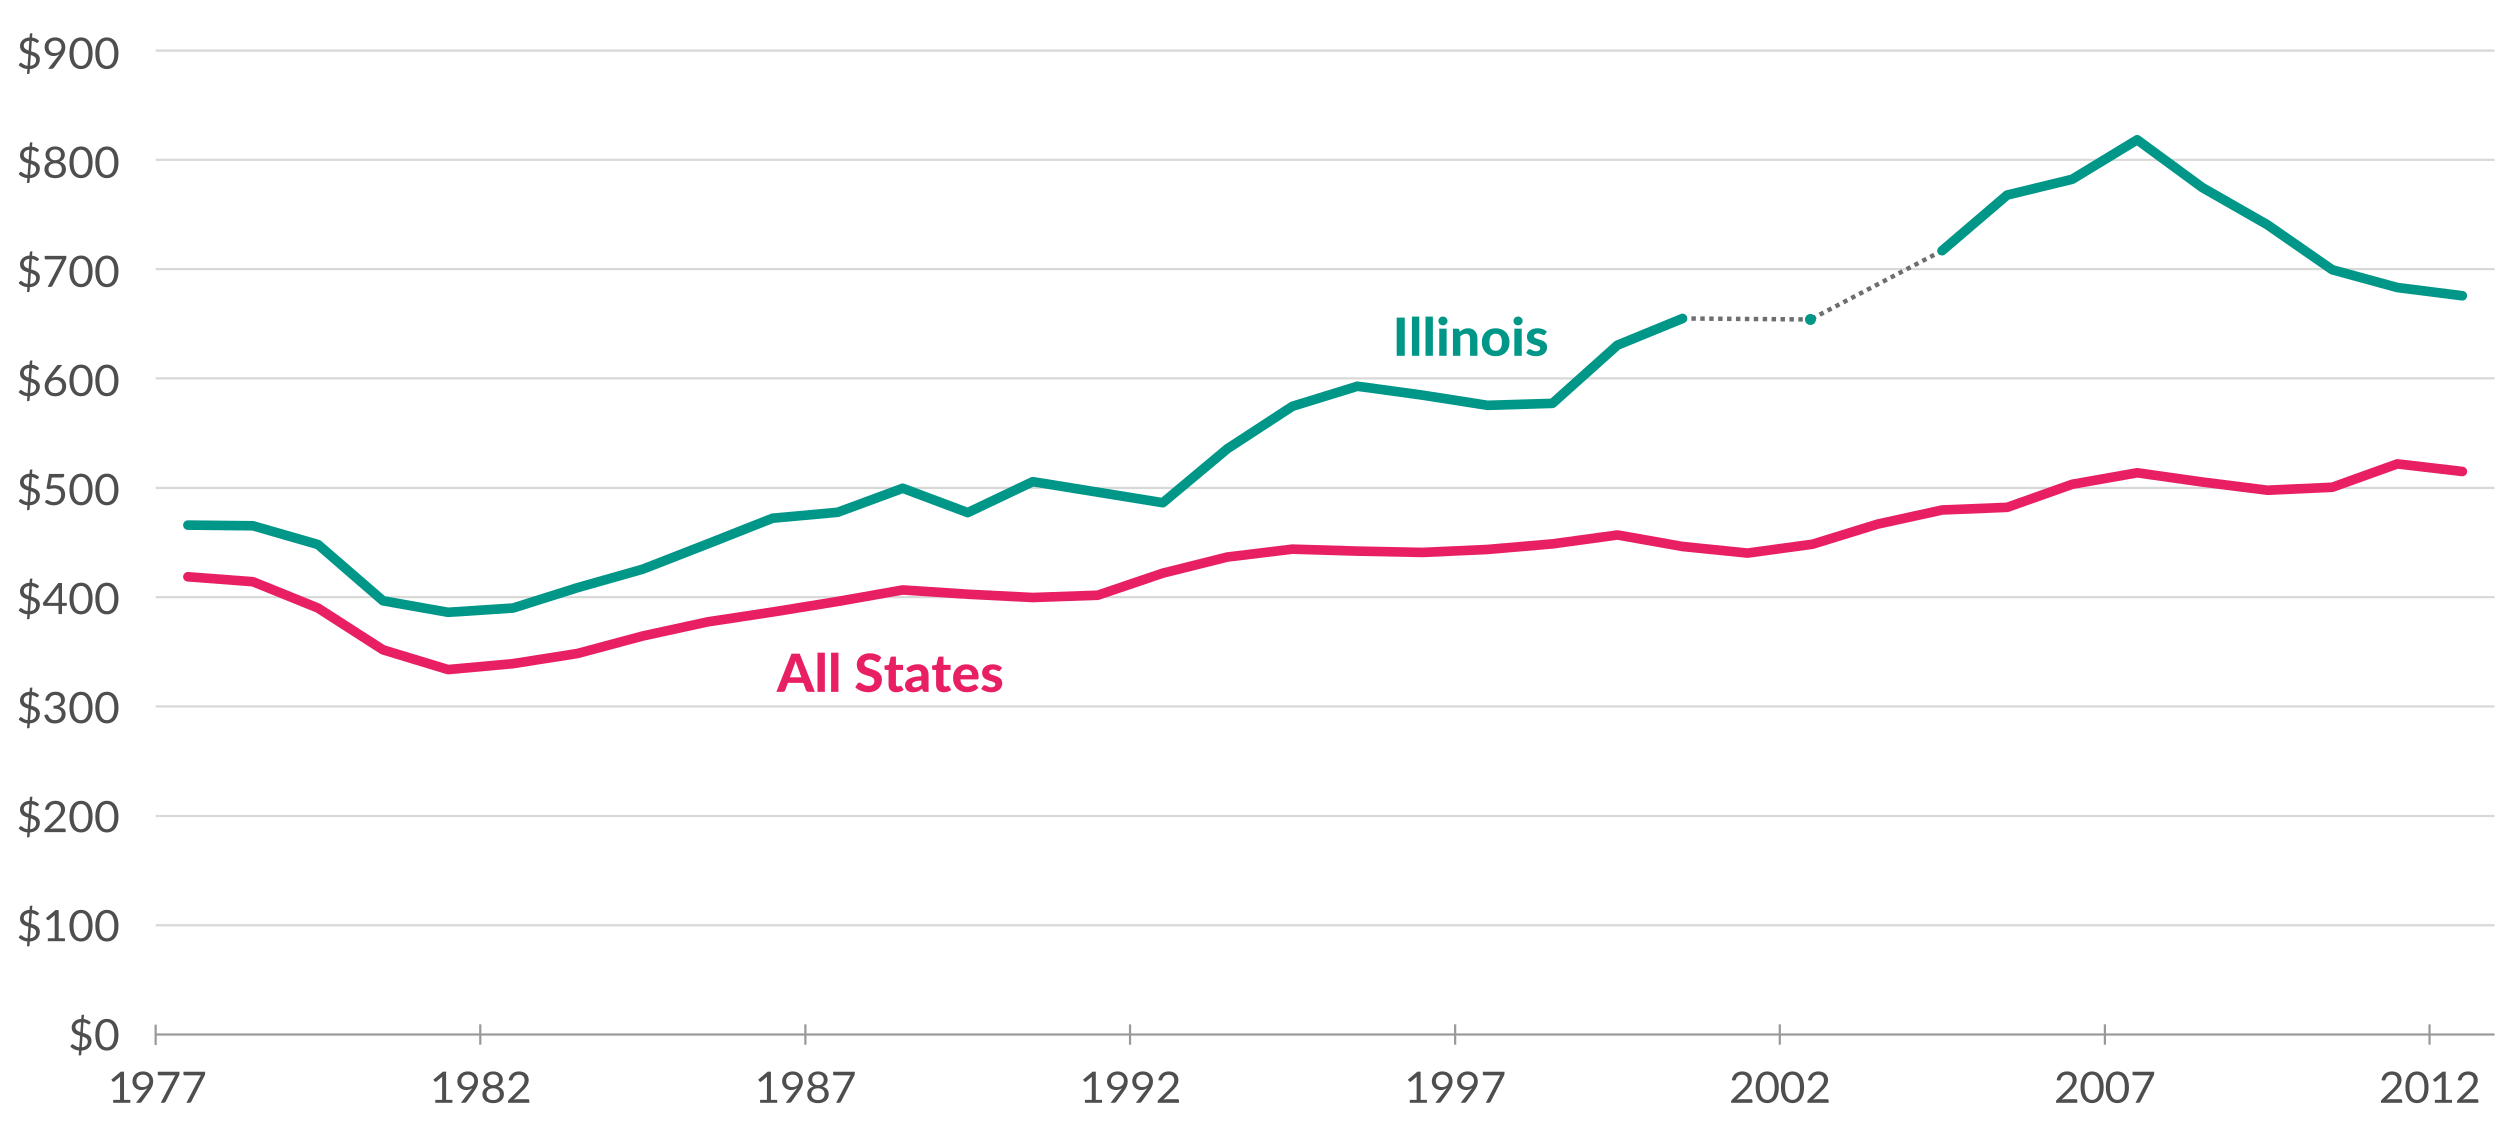 <svg xmlns="http://www.w3.org/2000/svg" width="561" height="252" viewBox="0 0 561 252"><path fill="none" stroke="#D8D8D7" stroke-width=".5" stroke-linejoin="round" stroke-miterlimit="10" d="M34.926 60.387h524.852"/><path fill="#6D6E71" d="M406.262 72.188l-.717-.006.008-1 .717.006-.008 1zm-1.717-.014l-1-.008.008-1 1 .008-.008 1zm-2-.015l-1-.01.008-1 1 .01-.008 1zm-2-.017l-1-.008.008-1 1 .008-.008 1zm-2-.016l-1-.008.008-1 1 .007-.008 1zm-2-.015l-1-.008.008-1 1 .008-.008 1zm-2-.016l-1-.008.008-1 1 .008-.008 1zm-2-.015l-1-.007.01-1 1 .008-.01 1zm-2-.015l-1-.008.01-1 1 .008-.01 1zm-2-.016l-1-.01.01-1 1 .01-.01 1zm-2-.017l-1-.008.01-1 1 .008-.01 1zm-2-.015l-1-.008.01-1 1 .008-.01 1zm-2-.016l-1-.008.01-1 1 .008-.01 1zm-2-.016l-1-.008.01-1 1 .008-.01 1zm-2-.015l-1-.007.01-1 1 .008-.01 1zM406.793 71.976l-.463-.886.886-.463.463.886-.887.463zm1.772-.926l-.463-.887.886-.463.463.887-.885.463zm1.773-.926l-.463-.887.887-.463.463.887-.887.464zm1.772-.926l-.463-.887.887-.462.463.887-.887.463zm1.773-.926l-.463-.887.887-.463.463.887-.887.462zm1.772-.926l-.463-.887.887-.464.462.887-.887.463zm1.774-.927l-.464-.888.886-.463.463.886-.886.463zm1.77-.927l-.462-.887.886-.463.463.887-.886.463zm1.774-.926l-.463-.887.888-.463.463.887-.886.463zm1.772-.926l-.463-.886.887-.463.463.888-.887.463zm1.773-.925l-.464-.887.887-.463.463.887-.887.463zm1.772-.926l-.463-.888.885-.463.463.886-.886.463zm1.772-.928l-.463-.887.887-.463.463.887-.886.462zm1.773-.926l-.463-.886.886-.463.463.886-.886.463zm1.772-.926l-.464-.887.887-.463.463.887-.887.463zm1.772-.926l-.463-.887.886-.463.463.887-.888.464zm1.772-.926l-.463-.887.888-.462.463.887-.886.463z"/><path fill="none" stroke="#D8D8D7" stroke-width=".5" stroke-linejoin="round" stroke-miterlimit="10" d="M34.926 207.628h524.852M34.926 183.112h524.852M34.926 158.523h524.852M34.926 134.008h524.852M34.926 109.492h524.852M34.926 84.902h524.852M34.926 35.87h524.852M34.926 11.355h524.852"/><path fill="none" stroke="#99999A" stroke-width=".5" stroke-linejoin="round" stroke-miterlimit="10" d="M34.926 232.144h524.852M34.926 229.936v4.578M107.777 229.854v4.58M180.73 229.854v4.58M253.58 229.854v4.58M326.534 229.854v4.58M399.385 229.854v4.58M472.338 229.854v4.58M545.188 229.854v4.58"/><path fill="#009688" d="M100.533 138.483c-.063 0-.126-.006-.188-.017l-14.59-2.584c-.193-.034-.372-.12-.52-.247l-14.41-12.47-14.222-4.103-14.443-.146c-.597-.006-1.075-.495-1.07-1.09.007-.594.49-1.07 1.08-1.07h.012l14.59.148c.1 0 .196.015.29.042l14.59 4.21c.15.042.29.118.407.22l14.365 12.432 14.17 2.51 14.33-.943 14.362-4.538 14.572-4.13 14.54-5.667 14.588-5.758c.096-.038.196-.062.298-.07l14.45-1.316 14.457-5.34c.243-.09.51-.09.753 0l14.16 5.304 14.178-6.744c.198-.095.42-.126.637-.09l28.695 4.646 14.11-11.794c.032-.027.066-.053.102-.076l14.59-9.526c.084-.055.175-.098.27-.127l14.592-4.505c.15-.046.308-.06.464-.038l14.592 1.993 14.513 2.276 14.094-.428L362.24 76.64c.093-.08.198-.147.313-.194l14.59-5.98c.55-.227 1.183.036 1.41.59.226.55-.038 1.182-.59 1.408l-14.42 5.91-14.45 12.945c-.19.17-.435.267-.69.274l-14.59.443c-.07.002-.134-.002-.2-.013l-14.59-2.29-14.334-1.957-14.22 4.39-14.41 9.407-14.438 12.07c-.24.2-.556.284-.866.236l-28.85-4.672-14.286 6.796c-.264.126-.567.14-.843.036l-14.213-5.323-14.215 5.25c-.09.034-.183.055-.277.064l-14.437 1.315-14.447 5.703-14.595 5.687c-.032.013-.064.023-.098.033l-14.59 4.136-14.458 4.568c-.084.025-.17.042-.255.048l-14.59.96-.072.003z"/><path fill="none" stroke="#009688" stroke-width="2.16" stroke-linecap="round" stroke-linejoin="round" stroke-miterlimit="10" d="M435.81 56.25l14.59-12.478 14.59-3.544 14.59-8.862 14.592 10.707 14.592 8.344 14.59 10.117 14.59 3.987 14.59 1.847"/><path fill="none" stroke="#E81F63" stroke-width="2.16" stroke-linecap="round" stroke-linejoin="round" stroke-miterlimit="10" d="M42.17 129.43l14.59 1.107 14.59 5.907 14.592 9.378 14.59 4.43 14.592-1.33 14.487-2.288 14.592-3.912 14.59-3.177 14.59-2.215 14.592-2.363 14.59-2.584 14.59.96 14.592.738 14.59-.516 14.59-4.947 14.49-3.62 14.59-1.77 14.59.442 14.592.295 14.59-.665 14.59-1.255 14.59-1.994 14.592 2.585 14.592 1.477 14.59-1.993 14.59-4.506 14.488-3.175 14.59-.592 14.59-5.17 14.59-2.583 14.592 2.067 14.592 1.846 14.59-.664 14.59-5.243 14.59 1.7"/><g fill="#4E4E4E"><path d="M6.136 15.497c-.403-.036-.77-.132-1.103-.29-.332-.157-.618-.358-.857-.6l.27-.4c.027-.036.06-.065.1-.087.04-.023.083-.034.13-.034.063 0 .135.03.215.092s.18.132.296.212c.117.08.256.156.417.23s.356.126.583.152l.185-2.583c-.232-.07-.46-.147-.687-.232s-.427-.198-.605-.335c-.178-.14-.322-.313-.43-.523-.108-.21-.163-.47-.163-.786 0-.237.048-.468.143-.693.095-.224.234-.425.417-.6.184-.175.408-.318.675-.43.267-.112.57-.174.915-.188l.05-.7c.004-.062.028-.117.073-.166.045-.048.104-.073.178-.073h.33l-.07.963c.35.042.653.13.908.263s.48.292.678.48l-.217.322c-.066.097-.143.146-.23.146-.047 0-.104-.02-.172-.06l-.245-.142c-.095-.053-.207-.107-.335-.16-.128-.054-.274-.092-.437-.115l-.166 2.356c.24.072.477.15.71.234s.443.193.63.326.338.3.453.5c.115.198.172.447.172.746 0 .292-.05.566-.15.822-.1.256-.246.482-.438.676-.19.195-.427.353-.705.475s-.596.192-.952.212l-.06.856c-.003.062-.028.116-.075.163-.046.047-.105.07-.175.07h-.33l.076-1.1zm-.81-5.27c0 .156.028.29.085.406s.136.216.236.304c.1.087.217.164.35.23s.278.122.435.174l.15-2.193c-.216.02-.404.06-.562.126s-.29.146-.39.243-.177.207-.228.33c-.05.12-.074.248-.074.38zm2.775 3.23c0-.16-.03-.3-.092-.417-.062-.117-.146-.217-.252-.3-.106-.085-.23-.16-.375-.22-.142-.062-.295-.118-.46-.17l-.17 2.423c.22-.02.415-.066.58-.14.168-.072.31-.166.423-.28.115-.113.202-.245.26-.395.058-.152.088-.32.088-.5zM12.98 12.66c.073-.094.142-.183.205-.268.063-.084.123-.168.18-.253-.183.142-.39.25-.62.325-.23.074-.473.112-.73.112-.27 0-.526-.044-.767-.13-.242-.09-.455-.218-.638-.388-.184-.17-.33-.38-.438-.628s-.163-.533-.163-.854c0-.305.058-.59.174-.856.116-.266.28-.498.49-.696.21-.198.46-.354.75-.467.29-.115.608-.17.955-.17.342 0 .654.054.934.165.28.11.52.264.72.462.2.198.354.435.463.71.108.276.162.58.162.915 0 .2-.02.392-.058.572-.04.18-.094.356-.165.53-.072.173-.16.345-.263.516s-.22.345-.35.523l-1.745 2.452c-.044.062-.106.11-.186.148-.08.038-.172.056-.275.056h-.82l2.18-2.78zm.825-2.122c0-.217-.036-.414-.107-.59s-.17-.328-.297-.45c-.126-.124-.276-.22-.452-.286-.175-.066-.367-.1-.578-.1-.22 0-.42.035-.6.104-.18.07-.335.167-.465.29-.13.124-.23.27-.3.443s-.105.36-.105.564c0 .22.032.417.098.59.065.175.158.322.28.44.122.12.27.212.445.273.175.062.37.093.588.093.24 0 .453-.038.638-.115.185-.076.34-.177.468-.304.126-.125.223-.27.29-.437.066-.164.1-.336.1-.515zM20.785 11.954c0 .61-.067 1.138-.203 1.584-.135.446-.32.815-.552 1.107-.233.292-.51.51-.828.652s-.66.214-1.022.214c-.367 0-.708-.07-1.022-.213s-.59-.36-.823-.652-.417-.66-.55-1.107c-.133-.446-.2-.974-.2-1.584s.067-1.14.2-1.586c.133-.448.316-.818.55-1.112s.508-.512.823-.654c.315-.143.656-.214 1.022-.214.363 0 .704.07 1.022.214.318.143.594.36.828.654.233.293.417.664.552 1.112.136.447.203.976.203 1.586zm-.925 0c0-.532-.046-.98-.138-1.34s-.215-.653-.37-.874c-.155-.22-.334-.378-.538-.474-.202-.096-.414-.143-.634-.143s-.432.048-.635.144c-.203.095-.38.253-.535.473-.153.22-.276.512-.368.874s-.137.81-.137 1.34c0 .532.045.978.137 1.338.092.36.214.65.368.87.153.222.332.38.535.476.204.096.415.144.635.144s.432-.048.635-.144c.204-.096.383-.254.538-.475.155-.22.278-.51.37-.87.09-.36.137-.807.137-1.34zM26.585 11.954c0 .61-.067 1.138-.203 1.584-.135.446-.32.815-.552 1.107-.233.292-.51.51-.828.652s-.66.214-1.022.214c-.367 0-.708-.07-1.022-.213s-.59-.36-.823-.652-.417-.66-.55-1.107c-.133-.446-.2-.974-.2-1.584s.067-1.14.2-1.586c.133-.448.316-.818.55-1.112s.508-.512.823-.654c.315-.143.656-.214 1.022-.214.363 0 .704.07 1.022.214.318.143.594.36.828.654.233.293.417.664.552 1.112.136.447.203.976.203 1.586zm-.925 0c0-.532-.046-.98-.138-1.34s-.215-.653-.37-.874c-.155-.22-.334-.378-.538-.474-.202-.096-.414-.143-.634-.143s-.432.048-.635.144c-.203.095-.382.253-.535.473-.153.22-.276.512-.368.874s-.137.81-.137 1.34c0 .532.045.978.137 1.338.092.36.214.65.368.87.153.222.332.38.535.476.204.096.415.144.635.144s.432-.048.635-.144c.204-.096.383-.254.538-.475.155-.22.278-.51.37-.87.09-.36.137-.807.137-1.34z"/></g><g fill="#4E4E4E"><path d="M6.135 39.968c-.403-.036-.77-.132-1.103-.29-.332-.157-.618-.358-.857-.6l.27-.4c.027-.036.06-.065.1-.087.04-.022.083-.033.13-.033.063 0 .135.03.215.092s.178.13.295.21c.117.08.256.157.417.232s.356.125.583.15l.185-2.582c-.233-.068-.462-.146-.688-.23s-.427-.2-.605-.336c-.178-.138-.322-.312-.43-.52-.108-.21-.163-.472-.163-.787 0-.237.048-.468.143-.693.095-.226.234-.426.417-.6.184-.176.408-.32.675-.43.266-.113.57-.175.914-.19l.05-.7c.003-.062.027-.117.072-.166.045-.048.104-.073.178-.073h.33l-.07.963c.35.042.653.13.908.263s.48.294.678.482l-.215.32c-.066.098-.143.147-.23.147-.047 0-.104-.02-.172-.062-.068-.04-.15-.087-.245-.14-.095-.054-.207-.108-.335-.16-.128-.055-.274-.093-.438-.116l-.165 2.356c.24.072.477.15.71.234s.443.193.63.326.338.3.453.5c.115.198.172.447.172.746 0 .292-.05.566-.15.822-.1.256-.246.482-.438.676-.19.195-.427.353-.705.475s-.595.19-.952.21l-.06.857c-.003.062-.028.116-.075.163-.046.047-.105.07-.175.07h-.33l.075-1.1zm-.81-5.27c0 .157.028.292.085.407s.135.216.235.304c.1.086.217.163.35.228s.278.123.435.175l.15-2.194c-.217.018-.404.06-.563.125s-.29.146-.39.243-.177.207-.227.33c-.05.12-.075.247-.075.38zM8.1 37.93c0-.16-.03-.3-.093-.417-.062-.116-.146-.216-.252-.3-.106-.084-.23-.158-.375-.22-.143-.06-.296-.117-.46-.17l-.17 2.424c.22-.02.414-.066.58-.14.167-.072.308-.166.422-.28.115-.113.202-.245.26-.395.06-.153.088-.32.088-.5zM12.385 39.987c-.356 0-.683-.046-.98-.14-.297-.09-.552-.223-.765-.395-.213-.172-.378-.38-.495-.625s-.175-.52-.175-.825c0-.448.12-.817.36-1.107.24-.29.583-.497 1.03-.62-.377-.137-.66-.34-.853-.61s-.288-.596-.288-.972c0-.256.05-.497.154-.72.103-.224.25-.418.44-.584s.417-.296.683-.39c.265-.094.56-.14.887-.14.323 0 .618.046.885.14.266.094.494.224.684.39.19.165.336.36.44.583.103.224.155.464.155.72 0 .376-.098.7-.29.97s-.478.475-.85.61c.446.125.79.33 1.03.622.24.29.36.66.36 1.107 0 .305-.06.58-.178.825-.12.245-.284.453-.495.625-.212.172-.466.304-.763.396-.296.093-.622.14-.98.14zm0-.69c.233 0 .442-.032.627-.096.185-.062.342-.15.47-.267s.227-.253.295-.414.103-.34.103-.534c0-.24-.04-.445-.123-.616-.082-.17-.192-.31-.33-.416-.138-.107-.297-.186-.478-.236-.18-.05-.37-.075-.566-.075s-.384.027-.564.077-.34.13-.478.236c-.138.107-.248.246-.33.416-.082.17-.123.375-.123.616 0 .195.033.372.102.533s.167.3.295.415c.128.115.285.205.47.268.185.062.394.093.628.093zm0-3.348c.233 0 .433-.036.598-.106.165-.07.3-.162.402-.277.104-.115.178-.247.225-.396.046-.148.07-.302.07-.46 0-.163-.027-.316-.083-.46-.055-.142-.137-.267-.245-.374-.108-.107-.244-.19-.405-.253-.162-.062-.35-.093-.563-.093s-.4.03-.563.093c-.16.062-.295.146-.404.253-.108.107-.19.232-.245.375s-.082.296-.082.46c0 .158.023.312.07.46.047.15.122.283.225.397.104.115.238.208.403.277.166.07.365.105.6.105zM20.785 36.426c0 .61-.067 1.138-.203 1.584-.135.446-.32.815-.552 1.107-.233.292-.51.51-.828.652s-.66.213-1.022.213c-.367 0-.708-.07-1.022-.214s-.59-.36-.823-.653-.417-.66-.55-1.107c-.133-.446-.2-.974-.2-1.584s.067-1.14.2-1.586c.133-.448.316-.818.55-1.112s.508-.512.823-.654c.315-.143.656-.214 1.022-.214.363 0 .704.07 1.022.214.318.143.594.36.828.654.233.293.417.664.552 1.112.135.447.203.976.203 1.586zm-.925 0c0-.532-.046-.98-.138-1.34s-.215-.653-.37-.874c-.155-.22-.334-.378-.538-.474-.203-.096-.415-.144-.635-.144s-.433.048-.636.144c-.203.096-.38.254-.535.474-.154.22-.277.512-.37.874s-.136.81-.136 1.34c0 .532.045.978.137 1.338.093.36.215.65.37.87.152.222.33.38.534.476.204.096.415.144.635.144s.43-.048.634-.144c.204-.096.383-.254.538-.475.155-.22.278-.51.37-.87.092-.36.138-.807.138-1.34zM26.584 36.426c0 .61-.067 1.138-.203 1.584-.134.446-.318.815-.55 1.107-.234.292-.51.51-.83.652s-.658.213-1.02.213c-.368 0-.71-.07-1.023-.214s-.59-.36-.823-.653-.417-.66-.55-1.107c-.133-.446-.2-.974-.2-1.584s.067-1.14.2-1.586c.133-.448.316-.818.55-1.112s.508-.512.823-.654c.315-.143.656-.214 1.022-.214.362 0 .703.07 1.02.214.32.143.595.36.83.654.232.293.416.664.55 1.112.137.447.204.976.204 1.586zm-.924 0c0-.532-.046-.98-.138-1.34s-.215-.653-.37-.874c-.155-.22-.334-.378-.538-.474-.203-.096-.415-.144-.635-.144s-.433.048-.636.144c-.203.096-.38.254-.535.474-.154.22-.277.512-.37.874s-.136.81-.136 1.34c0 .532.045.978.137 1.338.093.36.215.65.37.87.152.222.33.38.534.476.204.096.415.144.635.144s.43-.048.634-.144c.204-.096.383-.254.538-.475.155-.22.278-.51.37-.87.092-.36.138-.807.138-1.34z"/></g><g fill="#4E4E4E"><path d="M6.136 64.44c-.403-.036-.77-.132-1.103-.29-.332-.157-.618-.358-.857-.6l.27-.4c.027-.036.06-.065.1-.087.04-.023.083-.034.13-.034.063 0 .135.03.215.09s.18.133.296.213c.117.08.256.156.417.23s.356.126.583.152l.185-2.583c-.232-.068-.46-.146-.687-.23s-.427-.2-.605-.336c-.178-.138-.322-.312-.43-.52-.108-.21-.163-.472-.163-.787 0-.238.048-.47.143-.694.095-.226.234-.426.417-.6.184-.176.408-.32.675-.43.267-.113.57-.175.915-.19l.05-.7c.003-.062.027-.117.072-.166.045-.048.104-.073.178-.073h.33l-.07.963c.35.042.653.13.908.263s.48.293.678.48l-.214.322c-.066.097-.143.146-.23.146-.047 0-.104-.02-.172-.06-.068-.04-.15-.087-.245-.14-.096-.054-.208-.108-.336-.16-.128-.055-.274-.093-.438-.116L6.98 60.46c.24.07.477.148.71.233s.443.193.63.326c.187.132.338.298.453.498.115.2.172.448.172.747 0 .292-.05.566-.15.822-.1.256-.246.482-.438.676-.19.195-.427.353-.705.475s-.595.192-.95.212l-.06.856c-.004.062-.03.116-.076.163-.047.046-.106.07-.175.07h-.33l.076-1.1zm-.81-5.27c0 .156.028.29.085.406s.136.216.236.304c.1.087.217.164.35.23s.278.122.435.174l.15-2.194c-.216.02-.403.062-.562.126s-.29.146-.39.243-.177.207-.228.33c-.05.12-.074.247-.074.38zM8.1 62.4c0-.16-.03-.3-.092-.417-.062-.117-.146-.217-.252-.3-.106-.085-.23-.16-.375-.22-.142-.062-.295-.118-.46-.17l-.17 2.423c.22-.02.415-.066.58-.14.168-.072.31-.166.423-.28.115-.113.202-.245.26-.395.058-.15.088-.317.088-.5zM14.89 57.41v.388c0 .11-.012.2-.037.272-.025.07-.05.13-.073.18l-2.97 5.824c-.043.084-.104.157-.18.217s-.178.09-.305.09h-.64l3.01-5.75c.043-.08.087-.156.132-.224.045-.068.096-.133.153-.194h-3.74c-.057 0-.106-.022-.15-.066s-.065-.093-.065-.148v-.588h4.865zM20.785 60.897c0 .61-.067 1.138-.203 1.584-.135.447-.32.816-.552 1.108-.233.292-.51.51-.828.652s-.66.214-1.022.214c-.367 0-.708-.07-1.022-.214s-.59-.36-.823-.652-.417-.66-.55-1.107c-.133-.445-.2-.973-.2-1.583s.067-1.14.2-1.586c.133-.447.316-.817.55-1.11s.508-.513.823-.655c.315-.143.656-.214 1.022-.214.363 0 .704.072 1.022.215.318.143.594.36.828.654.233.292.417.663.552 1.11.136.45.203.978.203 1.587zm-.925 0c0-.532-.046-.98-.138-1.34s-.215-.653-.37-.874c-.155-.22-.334-.378-.538-.474-.203-.097-.415-.145-.635-.145s-.433.048-.636.144c-.203.095-.38.253-.535.473-.154.22-.277.512-.37.874s-.136.81-.136 1.34c0 .532.045.978.137 1.338.093.36.215.65.37.87.152.222.33.38.534.476.204.097.415.145.635.145s.43-.048.634-.144c.204-.095.383-.253.538-.474.155-.22.278-.51.37-.87.092-.36.138-.806.138-1.34zM26.585 60.897c0 .61-.067 1.138-.203 1.584-.135.447-.32.816-.552 1.108-.233.292-.51.51-.828.652s-.66.214-1.022.214c-.367 0-.708-.07-1.022-.214s-.59-.36-.823-.652-.417-.66-.55-1.107c-.133-.445-.2-.973-.2-1.583s.067-1.14.2-1.586c.133-.447.316-.817.55-1.11s.508-.513.823-.655c.315-.143.656-.214 1.022-.214.363 0 .704.072 1.022.215.318.143.594.36.828.654.233.292.417.663.552 1.11.136.45.203.978.203 1.587zm-.925 0c0-.532-.046-.98-.138-1.34s-.215-.653-.37-.874c-.155-.22-.334-.378-.538-.474-.203-.097-.415-.145-.635-.145s-.433.048-.636.144c-.203.095-.38.253-.535.473-.154.22-.277.512-.37.874s-.136.81-.136 1.34c0 .532.045.978.137 1.338.093.36.215.65.37.87.152.222.33.38.534.476.204.097.415.145.635.145s.43-.048.634-.144c.204-.095.383-.253.538-.474.155-.22.278-.51.37-.87.092-.36.138-.806.138-1.34z"/></g><g fill="#4E4E4E"><path d="M6.135 88.912c-.403-.036-.77-.132-1.103-.29-.332-.157-.618-.358-.857-.6l.27-.4c.027-.036.06-.065.1-.087.04-.023.083-.034.13-.034.063 0 .135.032.215.093s.178.132.295.212c.117.08.256.156.417.23s.356.126.583.152l.185-2.583c-.233-.068-.462-.146-.688-.23s-.427-.2-.605-.336c-.178-.138-.322-.312-.43-.52-.108-.21-.163-.472-.163-.787 0-.236.048-.467.143-.692.095-.226.234-.426.417-.6.184-.176.408-.32.675-.43.266-.113.57-.175.914-.19l.05-.7c.004-.063.028-.118.073-.167.045-.047.104-.072.178-.072h.33l-.07.963c.35.043.653.13.908.264s.48.293.678.48l-.214.322c-.066.097-.143.146-.23.146-.047 0-.104-.02-.172-.06-.068-.042-.15-.088-.245-.142-.096-.053-.208-.107-.336-.16-.128-.054-.274-.092-.438-.115L6.98 84.93c.24.073.477.15.71.235s.443.193.63.326c.187.134.338.3.453.5.115.2.172.448.172.747 0 .292-.05.566-.15.822-.1.255-.246.48-.438.675-.19.195-.427.353-.705.475s-.595.192-.952.21l-.06.857c-.003.062-.028.116-.075.163-.046.047-.105.07-.175.07h-.33l.075-1.098zm-.81-5.27c0 .156.028.29.085.406s.135.216.235.304c.1.087.217.164.35.23s.278.122.435.174l.15-2.194c-.217.02-.404.062-.563.126s-.29.146-.39.243-.177.208-.227.33c-.05.122-.075.25-.075.382zm2.775 3.23c0-.16-.03-.3-.093-.417-.062-.117-.146-.217-.252-.3-.106-.085-.23-.16-.375-.22-.143-.062-.296-.118-.46-.17l-.17 2.423c.22-.02.414-.066.58-.14.167-.072.308-.166.422-.28.115-.113.202-.245.26-.395.06-.152.088-.32.088-.5zM11.855 84.494c-.067.078-.128.154-.185.23s-.113.146-.17.218c.17-.113.357-.202.563-.265.205-.063.427-.095.667-.095.29 0 .563.046.82.14s.48.226.672.403c.192.177.344.394.458.652s.17.552.17.883c0 .32-.06.62-.18.895-.12.276-.288.516-.502.72-.215.205-.474.365-.775.482-.302.117-.634.175-.998.175-.36 0-.687-.056-.98-.167-.293-.112-.542-.27-.748-.477s-.363-.456-.475-.75c-.112-.293-.167-.62-.167-.984 0-.305.07-.63.208-.976.138-.346.36-.714.663-1.107l1.82-2.378c.047-.06.11-.108.192-.148s.176-.06.283-.06h.79l-2.125 2.61zm-.975 2.21c0 .223.033.427.1.612.066.185.164.344.292.477.128.133.285.236.47.31.185.072.396.11.633.11.24 0 .458-.04.652-.113.195-.074.362-.178.5-.31.138-.134.245-.292.32-.473.075-.182.113-.38.113-.594 0-.227-.037-.432-.11-.615-.073-.183-.177-.34-.312-.467s-.296-.225-.483-.293c-.187-.068-.392-.102-.615-.102-.24 0-.457.04-.65.12-.193.08-.358.186-.493.32s-.238.29-.31.467-.107.36-.107.55zM20.785 85.37c0 .61-.067 1.137-.203 1.583-.135.446-.32.815-.552 1.107-.233.292-.51.51-.828.652s-.66.214-1.022.214c-.367 0-.708-.07-1.022-.214s-.59-.36-.823-.652-.417-.66-.55-1.107c-.133-.446-.2-.974-.2-1.584s.067-1.14.2-1.587c.133-.448.316-.818.55-1.112s.508-.51.823-.653c.315-.143.656-.214 1.022-.214.363 0 .704.07 1.022.214.318.143.594.36.828.654.233.294.417.665.552 1.113.135.447.203.976.203 1.586zm-.925 0c0-.533-.046-.98-.138-1.34s-.215-.654-.37-.875c-.155-.22-.334-.378-.538-.474-.203-.095-.415-.143-.635-.143s-.433.048-.636.144c-.203.097-.38.255-.535.475-.154.22-.277.512-.37.874s-.136.808-.136 1.34c0 .53.045.977.137 1.337.093.36.215.65.37.87.152.222.33.38.534.476.204.096.415.144.635.144s.43-.048.634-.144c.204-.096.383-.254.538-.475.155-.22.278-.51.37-.87.092-.36.138-.807.138-1.34zM26.584 85.37c0 .61-.067 1.137-.203 1.583-.134.446-.318.815-.55 1.107-.234.292-.51.51-.83.652s-.658.214-1.02.214c-.368 0-.71-.07-1.023-.214s-.59-.36-.823-.652-.417-.66-.55-1.107c-.133-.446-.2-.974-.2-1.584s.067-1.14.2-1.587c.133-.448.316-.818.55-1.112s.508-.51.823-.653c.315-.143.656-.214 1.022-.214.362 0 .703.07 1.02.214.32.143.595.36.83.654.232.294.416.665.55 1.113.137.447.204.976.204 1.586zm-.924 0c0-.533-.046-.98-.138-1.34s-.215-.654-.37-.875c-.155-.22-.334-.378-.538-.474-.203-.095-.415-.143-.635-.143s-.433.048-.636.144c-.203.097-.38.255-.535.475-.154.22-.277.512-.37.874s-.136.808-.136 1.34c0 .53.045.977.137 1.337.093.36.215.65.37.87.152.222.33.38.534.476.204.096.415.144.635.144s.43-.048.634-.144c.204-.096.383-.254.538-.475.155-.22.278-.51.37-.87.092-.36.138-.807.138-1.34z"/></g><g fill="#4E4E4E"><path d="M6.136 113.383c-.403-.036-.77-.132-1.103-.29-.332-.157-.618-.358-.857-.6l.27-.4c.027-.036.06-.065.1-.087.04-.023.083-.034.13-.034.063 0 .135.03.215.092s.18.132.296.212c.117.08.256.156.417.23s.356.126.583.152l.185-2.583c-.232-.068-.46-.146-.687-.23s-.427-.2-.605-.336c-.178-.14-.322-.313-.43-.522-.108-.21-.163-.47-.163-.786 0-.237.048-.468.143-.693.095-.227.234-.427.417-.602.184-.175.408-.318.675-.43.267-.112.57-.174.915-.188l.05-.7c.003-.063.027-.118.072-.167.045-.048.104-.073.178-.073h.33l-.07.963c.35.042.653.13.908.263s.48.293.678.48l-.214.322c-.066.097-.143.146-.23.146-.047 0-.104-.02-.172-.06-.068-.042-.15-.088-.245-.142-.096-.053-.208-.107-.336-.16-.128-.054-.274-.092-.438-.115l-.165 2.355c.24.072.478.15.71.234s.444.193.63.326c.188.133.34.3.454.5.115.198.172.447.172.746 0 .292-.05.566-.15.822-.1.256-.246.482-.438.676-.19.195-.427.353-.705.475s-.596.193-.952.213l-.06.856c-.002.06-.027.115-.074.162-.046.047-.105.07-.175.07h-.33l.076-1.1zm-.81-5.27c0 .157.028.292.085.407s.136.216.236.304c.1.087.217.164.35.23s.278.122.435.174l.15-2.194c-.216.02-.403.062-.562.126s-.29.146-.39.243-.177.207-.228.33c-.05.12-.074.247-.074.38zm2.775 3.23c0-.16-.03-.3-.092-.417-.062-.117-.146-.217-.252-.3-.106-.085-.23-.16-.375-.22-.142-.062-.295-.118-.46-.17l-.17 2.423c.22-.02.415-.067.58-.14.168-.073.31-.167.423-.28.115-.114.202-.246.26-.396.058-.152.088-.318.088-.5zM14.396 106.732c0 .123-.04.225-.118.304-.078.08-.212.12-.402.12h-2.25l-.33 1.828c.19-.042.37-.072.538-.09.168-.018.333-.027.492-.027.374 0 .704.054.99.16s.526.256.717.444c.192.19.337.41.435.668s.147.535.147.837c0 .37-.066.704-.197 1.002-.132.298-.313.554-.545.766-.232.212-.504.375-.818.49-.313.112-.65.17-1.015.17-.21 0-.412-.02-.605-.062-.193-.04-.375-.094-.542-.162-.168-.068-.324-.146-.468-.233-.143-.088-.27-.18-.38-.277l.275-.37c.06-.084.138-.126.235-.126.067 0 .142.025.225.076s.185.106.305.168c.12.062.26.117.422.167s.354.076.578.076c.25 0 .475-.04.675-.118.2-.078.372-.19.515-.333.143-.145.253-.318.33-.52s.115-.426.115-.675c0-.217-.032-.414-.097-.59-.065-.174-.164-.323-.295-.447-.13-.123-.295-.22-.492-.287-.197-.067-.427-.1-.69-.1-.18 0-.368.014-.563.043-.195.03-.395.076-.598.14l-.56-.16.575-3.26h3.395v.38zM20.785 109.84c0 .61-.067 1.14-.203 1.585-.135.446-.32.815-.552 1.107-.233.292-.51.51-.828.652s-.66.214-1.022.214c-.367 0-.708-.07-1.022-.214s-.59-.36-.823-.652-.417-.66-.55-1.107c-.133-.446-.2-.974-.2-1.584s.067-1.138.2-1.585c.133-.448.316-.818.55-1.112s.508-.512.823-.654c.315-.144.656-.215 1.022-.215.363 0 .704.07 1.022.214.318.142.594.36.828.653.233.293.417.664.552 1.112.136.447.203.976.203 1.586zm-.925 0c0-.53-.046-.978-.138-1.34s-.215-.652-.37-.873c-.155-.22-.334-.378-.538-.474-.203-.096-.415-.144-.635-.144s-.433.047-.636.143c-.203.096-.38.254-.535.474-.154.22-.277.512-.37.874s-.136.81-.136 1.34c0 .533.045.98.137 1.34.093.36.215.65.37.87.152.22.33.38.534.475.204.096.415.144.635.144s.43-.05.634-.145c.204-.096.383-.254.538-.475.155-.22.278-.51.37-.87.092-.36.138-.807.138-1.34zM26.585 109.84c0 .61-.067 1.14-.203 1.585-.135.446-.32.815-.552 1.107-.233.292-.51.51-.828.652s-.66.214-1.022.214c-.367 0-.708-.07-1.022-.214s-.59-.36-.823-.652-.417-.66-.55-1.107c-.133-.446-.2-.974-.2-1.584s.067-1.138.2-1.585c.133-.448.316-.818.55-1.112s.508-.512.823-.654c.315-.144.656-.215 1.022-.215.363 0 .704.07 1.022.214.318.142.594.36.828.653.233.293.417.664.552 1.112.136.447.203.976.203 1.586zm-.925 0c0-.53-.046-.978-.138-1.34s-.215-.652-.37-.873c-.155-.22-.334-.378-.538-.474-.203-.096-.415-.144-.635-.144s-.433.047-.636.143c-.203.096-.38.254-.535.474-.154.22-.277.512-.37.874s-.136.81-.136 1.34c0 .533.045.98.137 1.34.093.36.215.65.37.87.152.22.33.38.534.475.204.096.415.144.635.144s.43-.05.634-.145c.204-.096.383-.254.538-.475.155-.22.278-.51.37-.87.092-.36.138-.807.138-1.34z"/></g><g fill="#4E4E4E"><path d="M6.136 137.854c-.403-.036-.77-.132-1.103-.29-.332-.156-.618-.357-.857-.6l.27-.4c.027-.035.06-.064.1-.087s.083-.034.13-.034c.063 0 .135.03.215.092.08.063.18.133.296.213.117.078.256.156.417.23s.356.125.583.15l.185-2.583c-.232-.068-.46-.146-.687-.23s-.427-.198-.605-.337c-.178-.138-.322-.31-.43-.52-.108-.21-.163-.472-.163-.787 0-.235.048-.466.143-.692.095-.225.234-.426.417-.6.184-.176.408-.32.675-.432.267-.11.57-.174.915-.188l.05-.7c.003-.062.027-.116.072-.165.045-.05.104-.073.178-.073h.33l-.07.964c.35.04.653.13.908.262s.48.294.678.482l-.214.32c-.066.098-.143.146-.23.146-.047 0-.104-.02-.172-.06l-.245-.143c-.096-.053-.208-.105-.336-.16s-.274-.09-.438-.113l-.165 2.354c.24.072.478.15.71.234.234.085.444.193.63.326.188.133.34.3.454.5.115.198.172.447.172.746 0 .29-.05.566-.15.822s-.246.48-.438.676c-.19.195-.427.354-.705.475s-.596.19-.952.21l-.06.857c-.002.06-.027.115-.074.162-.046.046-.105.07-.175.07h-.33l.076-1.096zm-.81-5.27c0 .156.028.292.085.407s.136.217.236.305.217.164.35.23c.133.064.278.122.435.175l.15-2.194c-.216.02-.403.062-.562.126-.158.065-.29.146-.39.244-.102.097-.177.206-.228.328-.05.12-.074.247-.074.38zm2.775 3.23c0-.16-.03-.3-.092-.418-.062-.116-.146-.217-.252-.3-.106-.085-.23-.16-.375-.22-.142-.063-.295-.12-.46-.17l-.17 2.422c.22-.02.415-.065.58-.14.168-.07.31-.165.423-.278.115-.113.202-.246.26-.396.058-.15.088-.317.088-.5zM13.916 135.28H15v.497c0 .05-.016.096-.048.13s-.08.054-.147.054h-.89v1.836h-.78v-1.835h-3.18c-.067 0-.125-.017-.173-.054-.048-.038-.08-.084-.092-.14l-.09-.442 3.485-4.5h.83v4.456zm-.78-2.876c0-.084 0-.176.007-.274.005-.1.016-.2.032-.304l-2.61 3.454h2.57v-2.876zM20.785 134.313c0 .61-.067 1.137-.203 1.584-.135.445-.32.814-.552 1.106-.233.292-.51.51-.828.65s-.66.216-1.022.216c-.367 0-.708-.073-1.022-.216s-.59-.36-.823-.65-.417-.662-.55-1.107c-.133-.447-.2-.975-.2-1.584 0-.61.067-1.14.2-1.586.133-.448.316-.818.55-1.112s.508-.512.823-.654c.315-.143.656-.213 1.022-.213.363 0 .704.07 1.022.214.318.144.594.36.828.655.233.294.417.664.552 1.112.136.447.203.975.203 1.586zm-.925 0c0-.532-.046-.98-.138-1.34s-.215-.654-.37-.875c-.155-.22-.334-.378-.538-.474-.203-.096-.415-.144-.635-.144s-.433.048-.636.144c-.203.096-.38.254-.535.474-.154.22-.277.512-.37.874s-.136.81-.136 1.34c0 .532.045.98.137 1.34.093.358.215.65.37.87s.33.38.534.475c.204.096.415.143.635.143s.43-.047.634-.143c.204-.096.383-.254.538-.475.155-.22.278-.512.37-.87.092-.362.138-.808.138-1.34zM26.585 134.313c0 .61-.067 1.137-.203 1.584-.135.445-.32.814-.552 1.106-.233.292-.51.51-.828.65s-.66.216-1.022.216c-.367 0-.708-.073-1.022-.216s-.59-.36-.823-.65-.417-.662-.55-1.107c-.133-.447-.2-.975-.2-1.584 0-.61.067-1.14.2-1.586.133-.448.316-.818.55-1.112s.508-.512.823-.654c.315-.143.656-.213 1.022-.213.363 0 .704.07 1.022.214.318.144.594.36.828.655.233.294.417.664.552 1.112.136.447.203.975.203 1.586zm-.925 0c0-.532-.046-.98-.138-1.34s-.215-.654-.37-.875c-.155-.22-.334-.378-.538-.474-.203-.096-.415-.144-.635-.144s-.433.048-.636.144c-.203.096-.38.254-.535.474-.154.22-.277.512-.37.874s-.136.81-.136 1.34c0 .532.045.98.137 1.34.093.358.215.65.37.87s.33.38.534.475c.204.096.415.143.635.143s.43-.047.634-.143c.204-.096.383-.254.538-.475.155-.22.278-.512.37-.87.092-.362.138-.808.138-1.34z"/></g><g fill="#4E4E4E"><path d="M6.136 162.326c-.403-.037-.77-.133-1.103-.29-.332-.157-.618-.358-.857-.6l.27-.4c.027-.036.06-.065.1-.087.04-.024.083-.036.13-.036.063 0 .135.03.215.093s.18.132.296.212c.117.078.256.155.417.23.162.074.356.124.583.15l.185-2.583c-.232-.068-.46-.146-.687-.232s-.427-.197-.605-.335-.322-.312-.43-.52-.163-.472-.163-.787c0-.237.048-.468.143-.693.095-.226.234-.426.417-.6.184-.177.408-.32.675-.432.267-.112.57-.175.915-.188l.05-.7c.003-.063.027-.117.072-.166.045-.05.104-.072.178-.072h.33l-.07.963c.35.042.653.13.908.263s.48.294.678.48l-.214.322c-.066.097-.143.146-.23.146-.047 0-.104-.02-.172-.06s-.15-.09-.245-.142c-.096-.054-.208-.107-.336-.16-.128-.055-.274-.092-.438-.115l-.165 2.354c.24.07.478.148.71.233s.444.192.63.325c.188.134.34.3.454.5.115.2.172.447.172.746 0 .292-.05.566-.15.822s-.246.482-.438.676c-.19.195-.427.354-.705.475-.278.123-.596.194-.952.214l-.06.855c-.002.06-.027.115-.074.162-.046.047-.105.07-.175.07h-.33l.076-1.096zm-.81-5.27c0 .156.028.292.085.407s.136.216.236.304c.1.087.217.163.35.23s.278.122.435.174l.15-2.192c-.216.02-.403.06-.562.126s-.29.146-.39.243-.177.207-.228.328c-.05.12-.074.248-.074.382zm2.775 3.23c0-.16-.03-.3-.092-.418-.062-.116-.146-.218-.252-.302-.106-.084-.23-.157-.375-.22-.142-.06-.295-.117-.46-.17l-.17 2.424c.22-.02.415-.065.58-.14s.31-.166.423-.28c.115-.112.202-.244.26-.395.058-.15.088-.316.088-.498zM12.476 155.217c.303 0 .583.042.84.127.256.084.478.204.663.36.184.155.328.343.43.563.105.22.156.466.156.734 0 .222-.03.42-.087.593-.06.174-.143.326-.25.457-.11.132-.24.242-.394.334-.153.09-.325.164-.515.22.468.118.818.32 1.054.603.235.28.352.635.352 1.06 0 .32-.063.61-.188.866-.125.257-.295.475-.512.654-.217.18-.47.318-.757.414-.29.097-.6.145-.93.145-.38 0-.704-.046-.974-.14s-.498-.22-.685-.38c-.186-.163-.34-.355-.46-.577-.12-.223-.22-.463-.304-.723l.385-.156c.1-.043.2-.054.293-.034.095.02.164.072.208.16.044.09.1.2.164.326s.154.248.268.365c.113.116.257.215.433.297.175.08.397.12.667.12.25 0 .47-.038.657-.118s.344-.183.47-.31c.124-.126.218-.267.28-.423s.096-.31.096-.463c0-.188-.025-.36-.075-.516-.05-.155-.142-.29-.28-.403-.136-.112-.323-.2-.562-.267s-.544-.097-.917-.097v-.63c.308 0 .568-.034.783-.096.215-.062.39-.146.525-.253.135-.107.233-.235.295-.385.062-.148.092-.314.092-.496 0-.2-.033-.376-.098-.525s-.154-.27-.267-.368c-.114-.098-.248-.17-.403-.22-.155-.048-.322-.073-.502-.073s-.348.025-.502.077-.292.124-.41.217c-.118.092-.217.2-.297.328s-.137.266-.17.418c-.043.114-.098.19-.163.227s-.16.05-.282.03l-.464-.076c.047-.316.137-.598.27-.844.133-.244.303-.45.508-.615.205-.164.44-.29.705-.376.263-.084.548-.127.856-.127zM20.785 158.783c0 .61-.067 1.138-.203 1.584-.135.445-.32.814-.552 1.107-.233.29-.51.51-.828.65s-.66.215-1.022.215c-.367 0-.708-.072-1.022-.215s-.59-.36-.823-.65c-.233-.294-.417-.663-.55-1.108-.133-.446-.2-.975-.2-1.584s.067-1.14.2-1.586.316-.818.55-1.11c.233-.295.508-.513.823-.655.315-.144.656-.215 1.022-.215.363 0 .704.07 1.022.215.318.143.594.36.828.654.233.293.417.664.552 1.11.136.45.203.978.203 1.587zm-.925 0c0-.53-.046-.98-.138-1.34-.092-.362-.215-.653-.37-.874-.155-.22-.334-.38-.538-.475-.203-.096-.415-.145-.635-.145s-.433.05-.636.145c-.203.096-.38.254-.535.474-.154.22-.277.51-.37.873-.09.36-.136.81-.136 1.34 0 .532.045.98.137 1.338.093.36.215.65.37.872s.33.38.534.475c.204.096.415.144.635.144s.43-.047.634-.143c.204-.096.383-.254.538-.475.155-.22.278-.51.37-.87.092-.36.138-.807.138-1.34zM26.585 158.783c0 .61-.067 1.138-.203 1.584-.135.445-.32.814-.552 1.107-.233.29-.51.51-.828.65s-.66.215-1.022.215c-.367 0-.708-.072-1.022-.215s-.59-.36-.823-.65c-.233-.294-.417-.663-.55-1.108-.133-.446-.2-.975-.2-1.584s.067-1.14.2-1.586.316-.818.55-1.11c.233-.295.508-.513.823-.655.315-.144.656-.215 1.022-.215.363 0 .704.07 1.022.215.318.143.594.36.828.654.233.293.417.664.552 1.11.136.45.203.978.203 1.587zm-.925 0c0-.53-.046-.98-.138-1.34-.092-.362-.215-.653-.37-.874-.155-.22-.334-.38-.538-.475-.203-.096-.415-.145-.635-.145s-.433.05-.636.145c-.203.096-.38.254-.535.474-.154.22-.277.51-.37.873-.09.36-.136.81-.136 1.34 0 .532.045.98.137 1.338.093.36.215.65.37.872s.33.38.534.475c.204.096.415.144.635.144s.43-.047.634-.143c.204-.096.383-.254.538-.475.155-.22.278-.51.37-.87.092-.36.138-.807.138-1.34z"/></g><g fill="#4E4E4E"><path d="M6.136 186.797c-.403-.035-.77-.132-1.103-.29-.332-.156-.618-.356-.857-.6l.27-.4c.027-.034.06-.063.1-.087.04-.022.083-.033.13-.033.063 0 .135.03.215.092s.18.132.296.21.256.157.417.232c.162.074.356.125.583.15l.185-2.584c-.232-.068-.46-.145-.687-.23s-.427-.198-.605-.336c-.178-.14-.322-.312-.43-.52-.108-.21-.163-.472-.163-.786 0-.236.048-.468.143-.693.095-.226.234-.426.417-.602.184-.173.408-.317.675-.43.267-.11.57-.173.915-.187l.05-.7c.003-.062.027-.117.072-.166.045-.048.104-.073.178-.073h.33l-.07.964c.35.042.653.13.908.263s.48.294.678.482l-.214.32c-.066.1-.143.147-.23.147-.047 0-.104-.022-.172-.063l-.245-.142c-.096-.053-.208-.106-.336-.16-.128-.053-.274-.092-.438-.114l-.165 2.355c.24.072.478.15.71.234s.444.192.63.325c.188.133.34.3.454.498.115.2.172.45.172.747 0 .292-.05.566-.15.822-.1.257-.246.48-.438.677-.19.193-.427.352-.705.474-.278.12-.596.19-.952.21l-.06.857c-.002.063-.027.117-.074.164-.046.047-.105.07-.175.07h-.33l.076-1.097zm-.81-5.27c0 .156.028.29.085.406s.136.217.236.305.217.164.35.23.278.122.435.175l.15-2.195c-.216.02-.403.063-.562.127s-.29.146-.39.243-.177.206-.228.33c-.05.12-.074.247-.074.38zm2.775 3.23c0-.16-.03-.3-.092-.417-.062-.117-.146-.217-.252-.3-.106-.086-.23-.16-.375-.22-.142-.063-.295-.12-.46-.172l-.17 2.424c.22-.02.415-.066.58-.14.168-.072.31-.165.423-.278.115-.114.202-.246.26-.396.058-.152.088-.32.088-.5zM12.44 179.688c.303 0 .586.044.85.132.263.087.49.215.685.38.193.17.345.372.455.612.11.24.165.513.165.817 0 .26-.04.5-.12.722-.08.222-.188.434-.325.635s-.294.397-.473.59-.367.384-.567.578l-1.89 1.878c.133-.035.27-.064.405-.085s.268-.032.395-.032h2.4c.097 0 .173.027.23.083s.085.125.085.213v.525h-4.78v-.297c0-.06.013-.124.04-.188.027-.064.068-.125.125-.18l2.295-2.243c.19-.19.363-.37.52-.543.156-.174.29-.348.4-.523s.195-.354.255-.533.09-.37.09-.575c0-.205-.033-.384-.1-.537-.067-.154-.158-.282-.273-.383-.115-.1-.25-.176-.407-.227-.157-.05-.325-.074-.505-.074-.184 0-.352.025-.505.077s-.29.125-.407.218c-.12.093-.218.202-.297.328-.08.126-.137.267-.17.42-.04.112-.094.187-.162.226-.068.037-.165.047-.288.03l-.465-.077c.047-.318.138-.6.273-.844.135-.245.305-.45.51-.615s.44-.29.703-.377c.263-.087.548-.13.854-.13zM20.785 183.255c0 .61-.067 1.138-.203 1.584-.135.445-.32.814-.552 1.105-.233.293-.51.51-.828.652s-.66.214-1.022.214c-.367 0-.708-.07-1.022-.213s-.59-.36-.823-.652c-.233-.29-.417-.66-.55-1.106s-.2-.975-.2-1.585.067-1.14.2-1.586c.133-.45.316-.82.55-1.113.233-.293.508-.512.823-.654s.656-.214 1.022-.214c.363 0 .704.07 1.022.213s.594.36.828.654c.233.294.417.664.552 1.112.136.446.203.975.203 1.585zm-.925 0c0-.532-.046-.98-.138-1.34-.092-.362-.215-.653-.37-.874-.155-.22-.334-.378-.538-.474-.203-.096-.415-.143-.635-.143s-.433.047-.636.143c-.203.096-.38.254-.535.475s-.277.513-.37.874c-.09.362-.136.81-.136 1.34s.045.98.137 1.34c.093.36.215.65.37.87.152.22.33.38.534.475.204.095.415.143.635.143s.43-.048.634-.144c.204-.097.383-.255.538-.476.155-.22.278-.51.37-.87.092-.362.138-.807.138-1.34zM26.585 183.255c0 .61-.067 1.138-.203 1.584-.135.445-.32.814-.552 1.105-.233.293-.51.51-.828.652s-.66.214-1.022.214c-.367 0-.708-.07-1.022-.213s-.59-.36-.823-.652c-.233-.29-.417-.66-.55-1.106s-.2-.975-.2-1.585.067-1.14.2-1.586c.133-.45.316-.82.55-1.113.233-.293.508-.512.823-.654s.656-.214 1.022-.214c.363 0 .704.07 1.022.213s.594.36.828.654c.233.294.417.664.552 1.112.136.446.203.975.203 1.585zm-.925 0c0-.532-.046-.98-.138-1.34-.092-.362-.215-.653-.37-.874-.155-.22-.334-.378-.538-.474-.203-.096-.415-.143-.635-.143s-.433.047-.636.143c-.203.096-.38.254-.535.475s-.277.513-.37.874c-.09.362-.136.81-.136 1.34s.045.98.137 1.34c.093.36.215.65.37.87.152.22.33.38.534.475.204.095.415.143.635.143s.43-.048.634-.144c.204-.097.383-.255.538-.476.155-.22.278-.51.37-.87.092-.362.138-.807.138-1.34z"/></g><g fill="#4E4E4E"><path d="M6.135 211.27c-.403-.037-.77-.133-1.103-.29-.332-.157-.618-.358-.857-.602l.27-.4c.027-.034.06-.063.1-.086s.083-.034.13-.034c.063 0 .135.03.215.092.08.063.178.133.295.213.117.078.256.156.417.23s.356.125.583.15l.185-2.583c-.233-.068-.462-.146-.688-.23s-.427-.198-.605-.337c-.178-.138-.322-.31-.43-.52-.108-.21-.163-.472-.163-.787 0-.236.048-.467.143-.693.095-.225.234-.426.417-.6.184-.176.408-.32.675-.432.266-.11.57-.173.914-.187l.05-.7c.003-.062.027-.116.072-.165.045-.05.104-.073.178-.073h.33l-.07.964c.35.04.653.128.908.26s.48.295.678.483l-.215.32c-.066.098-.143.146-.23.146-.047 0-.104-.02-.172-.062s-.15-.088-.245-.142c-.095-.054-.207-.106-.335-.16s-.274-.092-.438-.114l-.165 2.354c.24.07.477.15.71.233.233.084.443.192.63.325s.338.3.453.5c.115.198.172.447.172.746 0 .292-.05.567-.15.823s-.246.48-.438.676c-.19.194-.427.353-.705.474s-.596.192-.952.212l-.06.856c-.003.06-.028.115-.075.162-.046.047-.105.07-.175.07h-.33l.075-1.095zm-.81-5.27c0 .154.028.29.085.405s.135.216.235.304.217.163.35.228c.133.065.278.123.435.176l.15-2.194c-.217.02-.404.062-.563.126-.158.065-.29.146-.39.244-.102.097-.177.206-.228.328-.05.12-.075.247-.075.38zm2.775 3.23c0-.163-.03-.303-.093-.42-.062-.116-.146-.217-.252-.3-.106-.085-.23-.16-.375-.22-.143-.063-.296-.12-.46-.17l-.17 2.422c.22-.02.414-.065.58-.14.167-.07.308-.165.422-.278.115-.113.202-.246.26-.396.06-.15.088-.317.088-.5zM10.735 210.55h1.535v-4.755c0-.137.005-.28.015-.434l-1.275 1.067c-.043.035-.086.057-.13.064-.043.01-.083.01-.12.004s-.07-.02-.103-.04c-.032-.018-.056-.04-.072-.062l-.28-.374 2.135-1.796h.725v6.326h1.41v.66h-3.84v-.66zM20.785 207.727c0 .61-.067 1.137-.203 1.584-.135.446-.32.815-.552 1.107-.233.292-.51.51-.828.65s-.66.216-1.022.216c-.367 0-.708-.072-1.022-.215s-.59-.36-.823-.65-.417-.662-.55-1.107c-.133-.446-.2-.974-.2-1.583 0-.61.067-1.14.2-1.586.133-.447.316-.817.55-1.11s.508-.513.823-.655c.315-.144.656-.214 1.022-.214.363 0 .704.07 1.022.215.318.143.594.36.828.654.233.293.417.663.552 1.11.135.448.203.976.203 1.587zm-.925 0c0-.532-.046-.98-.138-1.34s-.215-.654-.37-.875c-.155-.22-.334-.378-.538-.474-.203-.096-.415-.144-.635-.144s-.433.048-.636.144c-.203.096-.38.254-.535.474-.154.22-.277.512-.37.874s-.136.81-.136 1.34c0 .532.045.98.137 1.34.093.358.215.65.37.87s.33.38.534.475c.204.097.415.144.635.144s.43-.047.634-.143c.204-.095.383-.253.538-.474.155-.22.278-.512.37-.87.092-.362.138-.808.138-1.34zM26.584 207.727c0 .61-.067 1.137-.203 1.584-.134.446-.318.815-.55 1.107-.234.292-.51.51-.83.65s-.658.216-1.02.216c-.368 0-.71-.072-1.023-.215s-.59-.36-.823-.65-.417-.662-.55-1.107c-.133-.446-.2-.974-.2-1.583 0-.61.067-1.14.2-1.586.133-.447.316-.817.55-1.11s.508-.513.823-.655c.315-.144.656-.214 1.022-.214.362 0 .703.07 1.02.215.32.143.595.36.83.654.232.293.416.663.55 1.11.137.448.204.976.204 1.587zm-.924 0c0-.532-.046-.98-.138-1.34s-.215-.654-.37-.875c-.155-.22-.334-.378-.538-.474-.203-.096-.415-.144-.635-.144s-.433.048-.636.144c-.203.096-.38.254-.535.474-.154.22-.277.512-.37.874s-.136.81-.136 1.34c0 .532.045.98.137 1.34.093.358.215.65.37.87s.33.38.534.475c.204.097.415.144.635.144s.43-.047.634-.143c.204-.095.383-.253.538-.474.155-.22.278-.512.37-.87.092-.362.138-.808.138-1.34z"/></g><g fill="#4E4E4E"><path d="M17.735 235.74c-.403-.035-.77-.132-1.103-.29-.332-.156-.618-.356-.857-.6l.27-.4c.027-.034.06-.063.1-.087.04-.022.083-.033.13-.033.063 0 .135.03.215.092s.178.133.295.212.256.156.417.23c.162.075.356.126.583.15l.185-2.583c-.233-.067-.462-.144-.688-.23s-.427-.197-.605-.335c-.178-.14-.322-.312-.43-.52-.108-.21-.163-.472-.163-.786 0-.237.048-.47.143-.694.095-.226.234-.426.417-.602.184-.174.408-.318.675-.43.266-.112.57-.174.914-.188l.05-.7c.003-.062.027-.117.072-.166.045-.048.104-.073.178-.073h.33l-.07.964c.35.043.653.13.908.264s.48.293.678.48l-.215.322c-.066.098-.143.146-.23.146-.047 0-.104-.02-.172-.062l-.245-.142c-.095-.053-.207-.106-.335-.16-.128-.053-.274-.092-.438-.114l-.165 2.354c.24.072.477.15.71.234s.443.193.63.326.338.3.453.498c.115.2.172.45.172.747 0 .292-.05.566-.15.822-.1.257-.246.48-.438.677-.19.194-.427.353-.705.475-.278.12-.596.19-.952.21l-.06.857c-.003.062-.028.116-.075.163-.046.047-.105.07-.175.07h-.33l.075-1.097zm-.81-5.27c0 .157.028.292.085.407s.135.217.235.305.217.164.35.23.278.122.435.175l.15-2.195c-.217.02-.404.063-.563.127s-.29.145-.39.242-.177.205-.227.328c-.05.12-.075.248-.075.38zm2.775 3.23c0-.16-.03-.3-.093-.417-.062-.117-.146-.217-.252-.3-.106-.086-.23-.16-.375-.22-.143-.063-.296-.12-.46-.172l-.17 2.425c.22-.02.414-.066.58-.14.167-.072.308-.165.422-.278.115-.114.202-.246.26-.396.06-.15.088-.317.088-.5zM26.585 232.198c0 .61-.067 1.138-.203 1.584-.135.446-.32.815-.552 1.106-.233.293-.51.51-.828.652s-.66.214-1.022.214c-.367 0-.708-.07-1.022-.214s-.59-.36-.823-.652c-.233-.29-.417-.66-.55-1.106s-.2-.974-.2-1.584.067-1.14.2-1.586c.133-.448.316-.818.55-1.112.233-.293.508-.512.823-.654s.656-.214 1.022-.214c.363 0 .704.07 1.022.214s.594.36.828.654c.233.294.417.664.552 1.112.136.448.203.976.203 1.586zm-.925 0c0-.532-.046-.98-.138-1.34-.092-.362-.215-.653-.37-.874-.155-.22-.334-.38-.538-.475-.203-.097-.415-.144-.635-.144s-.433.047-.636.143c-.203.095-.38.253-.535.474s-.277.512-.37.873c-.09.362-.136.81-.136 1.34s.045.98.137 1.34c.093.36.215.65.37.87.152.22.33.38.534.475.204.096.415.144.635.144s.43-.048.634-.144c.204-.096.383-.254.538-.475.155-.22.278-.51.37-.87.092-.36.138-.807.138-1.34z"/></g><path fill="#4E4E4E" d="M25.402 246.812h1.535v-4.753c0-.138.005-.282.015-.435l-1.275 1.065c-.043.036-.086.058-.13.066-.043.008-.083.01-.12.002s-.07-.02-.103-.04-.056-.04-.072-.062l-.28-.374 2.135-1.796h.725v6.325h1.41v.663h-3.84v-.66zM32.692 244.695l.205-.268c.063-.084.123-.17.18-.253-.183.143-.39.25-.62.326-.23.074-.473.11-.73.11-.27 0-.526-.042-.767-.13-.242-.088-.455-.217-.638-.387-.184-.17-.33-.38-.438-.628s-.163-.533-.163-.854c0-.305.06-.59.176-.855.116-.267.28-.498.49-.696.21-.198.46-.355.75-.468s.608-.17.955-.17c.344 0 .656.055.936.165.28.11.52.265.72.462.2.197.354.434.463.71.107.275.16.58.16.914 0 .2-.018.392-.056.572-.04.18-.094.356-.165.53-.073.174-.16.346-.264.516s-.22.345-.35.523l-1.745 2.452c-.042.062-.104.11-.184.148s-.172.056-.275.056h-.82l2.182-2.775zm.825-2.12c0-.22-.036-.416-.107-.593s-.17-.326-.297-.45c-.127-.123-.277-.218-.453-.284-.175-.066-.367-.1-.578-.1-.22 0-.42.035-.6.104-.18.07-.335.166-.465.29-.13.123-.23.27-.3.442s-.105.36-.105.564c0 .22.032.418.098.59.065.175.158.32.28.44s.27.212.445.273c.175.063.37.094.588.094.24 0 .452-.038.637-.114s.34-.178.468-.305c.126-.126.223-.272.29-.438.065-.163.1-.335.1-.513zM40.27 240.5v.39c0 .11-.01.202-.036.273-.025.07-.05.13-.073.18l-2.97 5.824c-.042.085-.103.156-.18.217-.076.06-.177.09-.304.09h-.64l3.01-5.75c.043-.082.087-.157.132-.225.045-.07.096-.135.153-.196h-3.74c-.056 0-.105-.02-.15-.065s-.064-.094-.064-.15v-.588h4.865zM46.032 240.5v.39c0 .11-.012.202-.037.273-.025.07-.05.13-.073.18l-2.97 5.824c-.043.085-.104.156-.18.217-.077.06-.178.09-.305.09h-.64l3.01-5.75c.043-.082.087-.157.132-.225.044-.07.095-.135.152-.196h-3.74c-.057 0-.106-.02-.15-.065s-.065-.094-.065-.15v-.588h4.865zM97.677 246.812h1.535v-4.753c0-.138.005-.282.015-.435l-1.275 1.065c-.043.036-.086.058-.13.066-.043.008-.083.01-.12.002s-.07-.02-.103-.04-.057-.04-.073-.062l-.28-.374 2.135-1.796h.725v6.325h1.41v.663h-3.84v-.66zM105.592 244.695l.205-.268c.063-.084.123-.17.18-.253-.183.143-.39.25-.62.326-.23.074-.473.11-.73.11-.27 0-.526-.042-.767-.13-.242-.088-.455-.217-.638-.387-.184-.17-.33-.38-.438-.628s-.163-.533-.163-.854c0-.305.06-.59.176-.855.116-.267.28-.498.49-.696.21-.198.46-.355.75-.468s.608-.17.955-.17c.344 0 .656.055.936.165.28.11.52.265.72.462.2.197.354.434.463.71.107.275.16.58.16.914 0 .2-.018.392-.056.572-.04.18-.094.356-.165.53-.073.174-.16.346-.264.516s-.22.345-.35.523l-1.745 2.452c-.042.062-.104.11-.184.148s-.172.056-.275.056h-.82l2.182-2.775zm.825-2.12c0-.22-.036-.416-.107-.593s-.17-.326-.297-.45c-.127-.123-.277-.218-.453-.284-.175-.066-.367-.1-.578-.1-.22 0-.42.035-.6.104-.18.07-.335.166-.465.29-.13.123-.23.27-.3.442s-.105.36-.105.564c0 .22.032.418.098.59.065.175.158.32.28.44s.27.212.445.273c.175.063.37.094.588.094.24 0 .452-.038.637-.114s.34-.178.468-.305c.126-.126.223-.272.29-.438.065-.163.1-.335.1-.513zM110.667 247.552c-.356 0-.683-.047-.98-.14-.297-.092-.552-.224-.765-.395s-.378-.38-.495-.626c-.117-.243-.175-.52-.175-.823 0-.447.12-.816.36-1.107.24-.29.583-.497 1.03-.62-.377-.136-.66-.34-.853-.61s-.29-.595-.29-.97c0-.257.053-.497.156-.72.103-.226.25-.42.44-.585.19-.166.417-.296.683-.39.264-.094.56-.14.886-.14.323 0 .618.046.885.14.268.094.496.224.686.39.19.165.336.36.44.584.103.223.155.463.155.72 0 .375-.096.7-.29.97s-.476.475-.85.61c.448.123.79.33 1.03.62s.36.66.36 1.107c0 .305-.058.58-.176.824-.12.246-.284.455-.495.627-.213.172-.467.304-.764.396-.295.092-.622.14-.98.14zm0-.692c.233 0 .442-.03.627-.095s.342-.152.47-.268.227-.253.295-.413c.067-.16.102-.34.102-.533 0-.24-.04-.444-.123-.614-.083-.17-.193-.31-.33-.416-.14-.107-.298-.186-.48-.236-.18-.05-.367-.075-.564-.075s-.385.024-.565.074c-.18.05-.338.13-.477.236-.138.106-.248.245-.33.416-.082.17-.123.375-.123.615 0 .195.034.373.103.534.068.16.167.298.295.413.128.115.285.204.47.268s.396.095.63.095zm0-3.347c.233 0 .433-.034.598-.104.165-.07.3-.163.402-.278.104-.115.178-.247.225-.396.046-.15.07-.303.07-.462 0-.162-.027-.314-.083-.458-.056-.143-.138-.268-.246-.374-.108-.107-.244-.19-.405-.253s-.35-.094-.564-.094-.4.03-.563.093-.296.145-.405.252c-.108.106-.19.23-.245.374-.055.144-.083.296-.083.458 0 .16.023.313.07.462.047.15.122.28.225.396.104.115.238.208.403.277.166.07.366.103.6.103zM116.482 240.424c.303 0 .586.043.85.13.263.09.49.216.685.383s.345.37.455.61c.11.24.165.513.165.818 0 .26-.04.5-.12.722-.08.223-.188.435-.325.636s-.294.397-.473.588c-.18.192-.368.386-.568.58l-1.89 1.88c.133-.037.27-.065.405-.087.137-.02.268-.03.395-.03h2.4c.097 0 .173.026.23.082.057.055.085.126.085.214v.524h-4.78v-.297c0-.062.013-.125.04-.19.027-.064.068-.124.125-.18l2.295-2.242c.19-.188.363-.37.52-.543.156-.174.29-.348.4-.523.11-.176.195-.354.255-.533.06-.18.09-.372.09-.577 0-.204-.033-.383-.1-.537-.067-.154-.158-.28-.273-.382-.116-.1-.25-.175-.408-.226-.157-.05-.325-.075-.505-.075-.184 0-.352.024-.505.077-.153.052-.29.124-.407.216-.12.093-.218.202-.297.33-.08.125-.137.265-.17.417-.04.113-.094.19-.162.227-.068.037-.165.048-.288.03l-.465-.077c.046-.317.137-.6.272-.844.135-.245.305-.45.51-.615.205-.165.44-.29.703-.376.262-.087.547-.13.854-.13zM170.567 246.812h1.535v-4.753c0-.138.005-.282.015-.435l-1.275 1.065c-.043.036-.086.058-.13.066-.043.008-.083.01-.12.002s-.07-.02-.103-.04-.057-.04-.073-.062l-.28-.374 2.135-1.796h.725v6.325h1.41v.663h-3.84v-.66zM178.482 244.695l.205-.268c.063-.084.123-.17.18-.253-.183.143-.39.25-.62.326-.23.074-.473.11-.73.11-.27 0-.526-.042-.767-.13-.242-.088-.455-.217-.638-.387-.184-.17-.33-.38-.438-.628s-.163-.533-.163-.854c0-.305.06-.59.176-.855.116-.267.28-.498.49-.696.21-.198.46-.355.75-.468s.608-.17.955-.17c.344 0 .656.055.936.165.28.11.52.265.72.462.2.197.354.434.463.71.107.275.16.58.16.914 0 .2-.018.392-.056.572-.04.18-.094.356-.165.53-.073.174-.16.346-.264.516s-.22.345-.35.523l-1.745 2.452c-.042.062-.104.11-.184.148s-.172.056-.275.056h-.82l2.182-2.775zm.825-2.12c0-.22-.036-.416-.107-.593s-.17-.326-.297-.45c-.127-.123-.277-.218-.453-.284-.175-.066-.367-.1-.578-.1-.22 0-.42.035-.6.104-.18.07-.335.166-.465.29-.13.123-.23.27-.3.442s-.105.36-.105.564c0 .22.032.418.098.59.065.175.158.32.28.44s.27.212.445.273c.175.063.37.094.588.094.24 0 .452-.038.637-.114s.34-.178.468-.305c.126-.126.223-.272.29-.438.065-.163.1-.335.1-.513zM183.557 247.552c-.356 0-.683-.047-.98-.14-.297-.092-.552-.224-.765-.395s-.378-.38-.495-.626c-.117-.243-.175-.52-.175-.823 0-.447.12-.816.36-1.107.24-.29.583-.497 1.03-.62-.377-.136-.66-.34-.853-.61s-.29-.595-.29-.97c0-.257.053-.497.156-.72.103-.226.25-.42.44-.585.19-.166.417-.296.683-.39.264-.094.56-.14.886-.14.323 0 .618.046.885.14.268.094.496.224.686.39.19.165.336.36.44.584.103.223.155.463.155.72 0 .375-.096.7-.29.97s-.476.475-.85.61c.448.123.79.33 1.03.62s.36.66.36 1.107c0 .305-.058.58-.176.824-.12.246-.284.455-.495.627-.213.172-.467.304-.764.396-.296.092-.622.14-.98.14zm0-.692c.233 0 .442-.03.627-.095s.342-.152.47-.268.227-.253.295-.413c.067-.16.102-.34.102-.533 0-.24-.04-.444-.123-.614-.083-.17-.193-.31-.33-.416-.14-.107-.298-.186-.48-.236-.18-.05-.367-.075-.564-.075s-.385.024-.565.074c-.18.05-.338.13-.477.236-.138.106-.248.245-.33.416-.082.17-.123.375-.123.615 0 .195.034.373.103.534.068.16.167.298.295.413.128.115.285.204.47.268s.395.095.63.095zm0-3.347c.233 0 .433-.034.598-.104.165-.07.3-.163.402-.278.104-.115.178-.247.225-.396.046-.15.07-.303.07-.462 0-.162-.027-.314-.083-.458-.056-.143-.138-.268-.246-.374-.108-.107-.244-.19-.405-.253s-.35-.094-.564-.094-.4.03-.563.093-.296.145-.405.252c-.108.106-.19.23-.245.374-.055.144-.083.296-.083.458 0 .16.023.313.07.462.047.15.122.28.225.396.104.115.238.208.403.277.166.07.365.103.6.103zM191.822 240.5v.39c0 .11-.012.202-.037.273-.025.07-.05.13-.073.18l-2.97 5.824c-.043.085-.104.156-.18.217-.077.06-.178.09-.305.09h-.64l3.01-5.75c.043-.082.087-.157.132-.225.044-.07.095-.135.152-.196h-3.74c-.057 0-.106-.02-.15-.065s-.065-.094-.065-.15v-.588h4.865zM243.467 246.812h1.535v-4.753c0-.138.005-.282.015-.435l-1.275 1.065c-.043.036-.086.058-.13.066-.043.008-.083.01-.12.002s-.07-.02-.103-.04-.057-.04-.073-.062l-.28-.374 2.135-1.796h.725v6.325h1.41v.663h-3.84v-.66zM251.382 244.695l.205-.268c.063-.084.123-.17.18-.253-.183.143-.39.25-.62.326-.23.074-.473.11-.73.11-.27 0-.526-.042-.767-.13-.242-.088-.455-.217-.638-.387-.184-.17-.33-.38-.438-.628s-.163-.533-.163-.854c0-.305.06-.59.176-.855.116-.267.28-.498.49-.696.21-.198.46-.355.75-.468s.608-.17.955-.17c.344 0 .656.055.936.165.28.11.52.265.72.462.2.197.354.434.463.71.107.275.16.58.16.914 0 .2-.018.392-.056.572-.04.18-.094.356-.165.53-.073.174-.16.346-.264.516s-.22.345-.35.523l-1.745 2.452c-.042.062-.104.11-.184.148s-.172.056-.275.056h-.82l2.182-2.775zm.825-2.12c0-.22-.036-.416-.107-.593s-.17-.326-.297-.45c-.127-.123-.277-.218-.453-.284-.175-.066-.367-.1-.578-.1-.22 0-.42.035-.6.104-.18.07-.335.166-.465.29-.13.123-.23.27-.3.442s-.105.36-.105.564c0 .22.032.418.098.59.065.175.158.32.28.44s.27.212.445.273c.175.063.37.094.588.094.24 0 .452-.038.637-.114s.34-.178.468-.305c.126-.126.223-.272.29-.438.065-.163.1-.335.1-.513zM257.052 244.695l.205-.268c.063-.084.123-.17.18-.253-.183.143-.39.25-.62.326-.23.074-.473.11-.73.11-.27 0-.526-.042-.767-.13-.242-.088-.455-.217-.638-.387-.184-.17-.33-.38-.438-.628s-.163-.533-.163-.854c0-.305.06-.59.176-.855.116-.267.28-.498.49-.696.21-.198.46-.355.75-.468s.608-.17.955-.17c.344 0 .656.055.936.165.28.11.52.265.72.462.2.197.354.434.463.71.107.275.16.58.16.914 0 .2-.018.392-.056.572-.04.18-.094.356-.165.53-.073.174-.16.346-.264.516s-.22.345-.35.523l-1.745 2.452c-.042.062-.104.11-.184.148s-.172.056-.275.056h-.82l2.182-2.775zm.824-2.12c0-.22-.036-.416-.107-.593s-.172-.326-.298-.45c-.127-.123-.277-.218-.453-.284-.176-.066-.368-.1-.58-.1-.22 0-.42.035-.6.104-.18.07-.334.166-.464.29-.13.123-.23.27-.3.442s-.105.36-.105.564c0 .22.033.418.1.59.064.175.157.32.28.44s.27.212.444.273c.175.063.37.094.588.094.24 0 .452-.038.637-.114s.34-.178.467-.305c.126-.126.223-.272.29-.438.066-.163.1-.335.1-.513zM262.272 240.424c.303 0 .586.043.85.13.263.09.49.216.685.383s.345.37.455.61c.11.24.165.513.165.818 0 .26-.04.5-.12.722-.08.223-.188.435-.325.636s-.294.397-.473.588c-.18.192-.368.386-.568.58l-1.89 1.88c.133-.037.27-.065.405-.087.137-.02.268-.03.395-.03h2.4c.097 0 .173.026.23.082.057.055.085.126.085.214v.524h-4.78v-.297c0-.062.013-.125.04-.19.027-.064.068-.124.125-.18l2.295-2.242c.19-.188.363-.37.52-.543.156-.174.29-.348.4-.523.11-.176.195-.354.255-.533.06-.18.09-.372.09-.577 0-.204-.033-.383-.1-.537-.067-.154-.158-.28-.273-.382-.116-.1-.25-.175-.408-.226-.157-.05-.325-.075-.505-.075-.184 0-.352.024-.505.077-.153.052-.29.124-.407.216-.12.093-.218.202-.297.33-.08.125-.137.265-.17.417-.04.113-.094.19-.162.227-.068.037-.165.048-.288.03l-.465-.077c.046-.317.137-.6.272-.844.135-.245.305-.45.51-.615.205-.165.44-.29.703-.376.262-.087.547-.13.854-.13zM316.356 246.812h1.535v-4.753c0-.138.006-.282.016-.435l-1.274 1.065c-.044.036-.087.058-.13.066-.044.008-.084.01-.12.002-.037-.007-.07-.02-.103-.04-.033-.02-.058-.04-.074-.062l-.28-.374 2.136-1.796h.725v6.325h1.41v.663h-3.84v-.66zM324.272 244.695l.205-.268s.123-.17.18-.253c-.184.143-.39.25-.62.326-.23.074-.473.11-.73.11-.27 0-.525-.042-.767-.13s-.454-.217-.638-.387-.33-.38-.438-.628-.162-.533-.162-.854c0-.305.058-.59.175-.855.116-.267.28-.498.49-.696.21-.198.46-.355.75-.468s.607-.17.954-.17c.345 0 .656.055.937.165s.52.265.72.462c.2.197.354.434.463.71.108.275.162.58.162.914 0 .2-.02.392-.058.572-.038.18-.093.356-.165.53-.072.174-.16.346-.263.516-.104.17-.22.345-.35.523l-1.746 2.452c-.042.062-.103.11-.184.148s-.172.056-.275.056h-.818l2.18-2.775zm.826-2.12c0-.22-.036-.416-.107-.593-.07-.177-.17-.326-.297-.45-.127-.123-.277-.218-.452-.284-.175-.066-.367-.1-.577-.1-.22 0-.42.035-.6.104-.18.07-.335.166-.465.29-.13.123-.23.27-.3.442-.07.172-.105.36-.105.564 0 .22.032.418.098.59.065.175.16.32.28.44.122.12.27.212.445.273s.37.094.588.094c.24 0 .452-.038.638-.114.186-.076.342-.178.468-.305.127-.126.224-.272.29-.438.066-.163.1-.335.1-.513zM329.942 244.695l.205-.268s.123-.17.18-.253c-.184.143-.39.25-.62.326-.23.074-.473.11-.73.11-.27 0-.525-.042-.767-.13s-.454-.217-.638-.387-.33-.38-.438-.628-.162-.533-.162-.854c0-.305.058-.59.175-.855.116-.267.28-.498.49-.696.21-.198.46-.355.75-.468s.607-.17.954-.17c.345 0 .656.055.937.165s.52.265.72.462c.2.197.354.434.463.71.108.275.162.58.162.914 0 .2-.02.392-.058.572-.038.18-.093.356-.165.53-.072.174-.16.346-.263.516-.104.17-.22.345-.35.523l-1.746 2.452c-.042.062-.103.11-.184.148s-.172.056-.275.056h-.818l2.18-2.775zm.826-2.12c0-.22-.036-.416-.107-.593-.07-.177-.17-.326-.297-.45-.127-.123-.277-.218-.452-.284-.175-.066-.367-.1-.577-.1-.22 0-.42.035-.6.104-.18.07-.335.166-.465.29-.13.123-.23.27-.3.442-.07.172-.105.36-.105.564 0 .22.032.418.098.59.065.175.16.32.28.44.122.12.27.212.445.273s.37.094.588.094c.24 0 .452-.038.638-.114.186-.076.342-.178.468-.305.127-.126.224-.272.29-.438.066-.163.1-.335.1-.513zM337.612 240.5v.39c0 .11-.013.202-.038.273-.024.07-.05.13-.072.18l-2.97 5.824c-.044.085-.104.156-.18.217-.077.06-.18.09-.306.09h-.64l3.01-5.75c.043-.082.088-.157.133-.225.044-.07.095-.135.15-.196h-3.74c-.056 0-.105-.02-.148-.065-.044-.045-.065-.094-.065-.15v-.588h4.865zM390.952 240.424c.303 0 .587.043.85.13.264.09.492.216.686.383s.345.37.455.61c.11.24.165.513.165.818 0 .26-.04.5-.12.722-.08.223-.188.435-.325.636s-.294.397-.473.588c-.18.192-.367.386-.567.58l-1.89 1.88c.133-.037.268-.065.404-.087.137-.02.27-.03.396-.03h2.4c.096 0 .173.026.23.082.056.055.084.126.084.214v.524h-4.78v-.297c0-.062.014-.125.04-.19.027-.064.068-.124.125-.18l2.295-2.242c.19-.188.363-.37.52-.543.157-.174.29-.348.4-.523.11-.176.195-.354.256-.533.06-.18.09-.372.09-.577 0-.204-.033-.383-.1-.537-.067-.154-.158-.28-.273-.382s-.25-.175-.407-.226c-.157-.05-.325-.075-.505-.075-.184 0-.352.024-.505.077-.153.052-.29.124-.408.216-.118.093-.217.202-.297.33-.08.125-.137.265-.17.417-.04.113-.095.19-.163.227s-.164.048-.287.03l-.465-.077c.047-.317.138-.6.272-.844s.305-.45.51-.615c.205-.165.44-.29.702-.376.263-.087.55-.13.855-.13zM399.167 243.99c0 .61-.067 1.138-.202 1.583-.136.446-.32.815-.553 1.107s-.51.51-.827.652c-.318.143-.66.214-1.023.214-.366 0-.707-.07-1.022-.214-.314-.144-.59-.36-.822-.652s-.417-.66-.55-1.107c-.134-.445-.2-.974-.2-1.583 0-.61.066-1.14.2-1.587.133-.447.316-.817.55-1.11s.508-.513.822-.655c.315-.143.656-.214 1.022-.214.363 0 .705.07 1.023.214.317.143.594.36.827.654s.417.664.553 1.11c.135.45.202.978.202 1.588zm-.925 0c0-.532-.046-.98-.138-1.34s-.215-.653-.37-.874-.334-.38-.537-.475c-.204-.095-.415-.143-.636-.143-.22 0-.43.048-.634.144s-.382.255-.535.476-.274.512-.366.873-.138.808-.138 1.34c0 .53.046.978.138 1.338.092.36.214.65.367.87s.333.38.536.475.415.144.635.144c.222 0 .433-.048.637-.144.203-.096.382-.253.537-.474s.278-.513.37-.872c.092-.36.138-.807.138-1.338zM404.837 243.99c0 .61-.067 1.138-.202 1.583-.136.446-.32.815-.553 1.107s-.51.51-.827.652c-.318.143-.66.214-1.023.214-.366 0-.707-.07-1.022-.214-.314-.144-.59-.36-.822-.652s-.417-.66-.55-1.107c-.134-.445-.2-.974-.2-1.583 0-.61.066-1.14.2-1.587.133-.447.316-.817.55-1.11s.508-.513.822-.655c.315-.143.656-.214 1.022-.214.363 0 .705.07 1.023.214.317.143.594.36.827.654s.417.664.553 1.11c.135.45.202.978.202 1.588zm-.925 0c0-.532-.046-.98-.138-1.34s-.215-.653-.37-.874-.334-.38-.537-.475c-.204-.095-.415-.143-.636-.143-.22 0-.43.048-.634.144s-.382.255-.535.476-.274.512-.366.873-.138.808-.138 1.34c0 .53.046.978.138 1.338.092.36.214.65.367.87s.333.38.536.475.415.144.635.144c.222 0 .433-.048.637-.144.203-.096.382-.253.537-.474s.278-.513.37-.872c.092-.36.138-.807.138-1.338zM408.052 240.424c.303 0 .587.043.85.13.264.09.492.216.686.383s.345.37.455.61c.11.24.165.513.165.818 0 .26-.04.5-.12.722-.08.223-.188.435-.325.636s-.294.397-.473.588c-.18.192-.367.386-.567.58l-1.89 1.88c.133-.037.268-.065.404-.087.137-.02.27-.03.396-.03h2.4c.096 0 .173.026.23.082.056.055.084.126.084.214v.524h-4.78v-.297c0-.062.014-.125.04-.19.027-.064.068-.124.125-.18l2.295-2.242c.19-.188.363-.37.52-.543.157-.174.29-.348.4-.523.11-.176.195-.354.256-.533.06-.18.09-.372.09-.577 0-.204-.033-.383-.1-.537-.067-.154-.158-.28-.273-.382s-.25-.175-.407-.226c-.157-.05-.325-.075-.505-.075-.184 0-.352.024-.505.077-.153.052-.29.124-.408.216-.118.093-.217.202-.297.33-.08.125-.137.265-.17.417-.04.113-.095.19-.163.227s-.164.048-.287.03l-.465-.077c.047-.317.138-.6.272-.844s.305-.45.51-.615c.205-.165.44-.29.702-.376.263-.087.548-.13.855-.13zM463.852 240.424c.303 0 .587.043.85.13.264.09.492.216.686.383s.345.37.455.61c.11.24.165.513.165.818 0 .26-.04.5-.12.722-.08.223-.188.435-.325.636s-.294.397-.473.588c-.18.192-.367.386-.567.58l-1.89 1.88c.133-.037.268-.065.404-.087.137-.02.27-.03.396-.03h2.4c.096 0 .173.026.23.082.056.055.084.126.084.214v.524h-4.78v-.297c0-.062.014-.125.04-.19.027-.064.068-.124.125-.18l2.295-2.242c.19-.188.363-.37.52-.543.157-.174.29-.348.4-.523.11-.176.195-.354.256-.533.06-.18.09-.372.09-.577 0-.204-.033-.383-.1-.537-.067-.154-.158-.28-.273-.382s-.25-.175-.407-.226c-.157-.05-.325-.075-.505-.075-.184 0-.352.024-.505.077-.153.052-.29.124-.408.216-.118.093-.217.202-.297.33-.08.125-.137.265-.17.417-.04.113-.095.19-.163.227s-.164.048-.287.03l-.465-.077c.047-.317.138-.6.272-.844s.305-.45.51-.615c.205-.165.44-.29.702-.376.263-.087.548-.13.855-.13zM472.067 243.99c0 .61-.067 1.138-.202 1.583-.136.446-.32.815-.553 1.107s-.51.51-.827.652c-.318.143-.66.214-1.023.214-.366 0-.707-.07-1.022-.214-.314-.144-.59-.36-.822-.652s-.417-.66-.55-1.107c-.134-.445-.2-.974-.2-1.583 0-.61.066-1.14.2-1.587.133-.447.316-.817.55-1.11s.508-.513.822-.655c.315-.143.656-.214 1.022-.214.363 0 .705.07 1.023.214.317.143.594.36.827.654s.417.664.553 1.11c.135.45.202.978.202 1.588zm-.924 0c0-.532-.046-.98-.138-1.34s-.215-.653-.37-.874-.334-.38-.537-.475c-.204-.095-.415-.143-.636-.143-.22 0-.432.048-.635.144s-.382.255-.535.476-.275.512-.367.873-.138.808-.138 1.34c0 .53.046.978.138 1.338.092.36.214.65.367.87s.332.38.535.475.415.144.635.144c.22 0 .432-.048.636-.144.203-.096.382-.253.537-.474s.278-.513.37-.872c.092-.36.138-.807.138-1.338zM477.737 243.99c0 .61-.067 1.138-.202 1.583-.136.446-.32.815-.553 1.107s-.51.51-.827.652c-.318.143-.66.214-1.023.214-.366 0-.707-.07-1.022-.214-.314-.144-.59-.36-.822-.652s-.417-.66-.55-1.107c-.134-.445-.2-.974-.2-1.583 0-.61.066-1.14.2-1.587.133-.447.316-.817.55-1.11s.508-.513.822-.655c.315-.143.656-.214 1.022-.214.363 0 .705.07 1.023.214.317.143.594.36.827.654s.417.664.553 1.11c.135.45.202.978.202 1.588zm-.924 0c0-.532-.046-.98-.138-1.34s-.215-.653-.37-.874-.334-.38-.537-.475c-.204-.095-.415-.143-.636-.143-.22 0-.432.048-.635.144s-.382.255-.535.476-.275.512-.367.873-.138.808-.138 1.34c0 .53.046.978.138 1.338.092.36.214.65.367.87s.332.38.535.475.415.144.635.144c.22 0 .432-.048.636-.144.203-.096.382-.253.537-.474s.278-.513.37-.872c.092-.36.138-.807.138-1.338zM483.402 240.5v.39c0 .11-.013.202-.038.273-.024.07-.05.13-.072.18l-2.97 5.824c-.044.085-.104.156-.18.217-.077.06-.18.09-.306.09h-.64l3.01-5.75c.043-.082.088-.157.133-.225.044-.07.095-.135.15-.196h-3.74c-.056 0-.105-.02-.148-.065-.044-.045-.065-.094-.065-.15v-.588h4.865zM536.752 240.424c.303 0 .587.043.85.13.264.09.492.216.686.383s.345.37.455.61c.11.24.165.513.165.818 0 .26-.04.5-.12.722-.08.223-.188.435-.325.636s-.294.397-.473.588c-.18.192-.367.386-.567.58l-1.89 1.88c.133-.037.268-.065.404-.087.137-.02.27-.03.396-.03h2.4c.096 0 .173.026.23.082.056.055.084.126.084.214v.524h-4.78v-.297c0-.062.014-.125.04-.19.027-.064.068-.124.125-.18l2.295-2.242c.19-.188.363-.37.52-.543.157-.174.29-.348.4-.523.11-.176.195-.354.256-.533.06-.18.09-.372.09-.577 0-.204-.033-.383-.1-.537-.067-.154-.158-.28-.273-.382s-.25-.175-.407-.226c-.157-.05-.325-.075-.505-.075-.184 0-.352.024-.505.077-.153.052-.29.124-.408.216-.118.093-.217.202-.297.33-.08.125-.137.265-.17.417-.04.113-.095.19-.163.227s-.164.048-.287.03l-.465-.077c.047-.317.138-.6.272-.844s.305-.45.51-.615c.205-.165.44-.29.702-.376.263-.087.548-.13.855-.13zM544.967 243.99c0 .61-.067 1.138-.202 1.583-.136.446-.32.815-.553 1.107s-.51.51-.827.652c-.318.143-.66.214-1.023.214-.366 0-.707-.07-1.022-.214-.314-.144-.59-.36-.822-.652s-.417-.66-.55-1.107c-.134-.445-.2-.974-.2-1.583 0-.61.066-1.14.2-1.587.133-.447.316-.817.55-1.11s.508-.513.822-.655c.315-.143.656-.214 1.022-.214.363 0 .705.07 1.023.214.317.143.594.36.827.654s.417.664.553 1.11c.134.45.202.978.202 1.588zm-.925 0c0-.532-.046-.98-.138-1.34s-.215-.653-.37-.874-.334-.38-.537-.475c-.204-.095-.415-.143-.636-.143-.22 0-.43.048-.634.144s-.382.255-.535.476-.274.512-.366.873-.138.808-.138 1.34c0 .53.046.978.138 1.338.092.36.214.65.367.87s.333.38.536.475.415.144.635.144c.222 0 .433-.048.637-.144.203-.096.382-.253.537-.474s.278-.513.37-.872c.092-.36.138-.807.138-1.338zM546.387 246.812h1.535v-4.753c0-.138.005-.282.015-.435l-1.274 1.065c-.044.036-.087.058-.13.066-.044.008-.084.01-.12.002-.037-.007-.07-.02-.103-.04-.032-.02-.057-.04-.073-.062l-.28-.374 2.136-1.796h.725v6.325h1.41v.663h-3.84v-.66zM553.852 240.424c.303 0 .587.043.85.13.264.09.492.216.686.383s.345.37.455.61c.11.24.165.513.165.818 0 .26-.04.5-.12.722-.08.223-.188.435-.325.636s-.294.397-.473.588c-.18.192-.367.386-.567.58l-1.89 1.88c.133-.037.268-.065.404-.087.137-.02.27-.03.396-.03h2.4c.096 0 .173.026.23.082.056.055.084.126.084.214v.524h-4.78v-.297c0-.062.014-.125.04-.19.027-.064.068-.124.125-.18l2.295-2.242c.19-.188.363-.37.52-.543.157-.174.29-.348.4-.523.11-.176.195-.354.256-.533.06-.18.09-.372.09-.577 0-.204-.033-.383-.1-.537-.067-.154-.158-.28-.273-.382s-.25-.175-.407-.226c-.157-.05-.325-.075-.505-.075-.184 0-.352.024-.505.077-.153.052-.29.124-.408.216-.118.093-.217.202-.297.33-.08.125-.137.265-.17.417-.04.113-.095.19-.163.227s-.164.048-.287.03l-.465-.077c.047-.317.138-.6.272-.844s.305-.45.51-.615c.205-.165.44-.29.702-.376.263-.087.548-.13.855-.13z"/><g fill="#E81F63"><path d="M182.856 155.254h-1.398c-.156 0-.283-.036-.38-.11-.1-.07-.172-.165-.22-.28l-.588-1.634h-3.468l-.588 1.635c-.04.1-.11.188-.21.27-.1.08-.226.12-.378.12h-1.41l3.402-8.566h1.842l3.396 8.564zM177.24 152h2.593l-.942-2.62c-.055-.138-.114-.3-.176-.484-.062-.185-.123-.384-.183-.596-.055.216-.113.418-.173.604-.06.188-.118.35-.174.487l-.942 2.61zM185.1 146.452v8.802h-1.655v-8.802h1.656zM188.148 146.452v8.802h-1.656v-8.802h1.656zM197.322 148.33c-.056.09-.113.155-.17.197-.06.04-.134.062-.226.062-.088 0-.183-.03-.285-.093-.1-.06-.22-.127-.356-.197-.136-.07-.292-.137-.468-.198-.176-.06-.382-.09-.618-.09-.416 0-.728.09-.936.273-.208.183-.312.422-.312.717 0 .19.057.346.17.47.115.124.265.23.45.32.187.092.398.173.634.243s.478.148.726.233.49.184.726.298.447.258.633.43c.185.175.335.386.45.636.113.25.17.555.17.912 0 .39-.07.755-.207 1.096-.138.34-.337.638-.597.89-.26.255-.58.455-.963.6-.382.147-.815.22-1.3.22-.275 0-.55-.028-.824-.083-.275-.055-.54-.132-.793-.23-.254-.098-.493-.216-.717-.354s-.42-.292-.588-.46l.528-.84c.044-.062.102-.114.174-.156.072-.04.148-.062.228-.062.108 0 .222.04.342.118s.258.165.414.26c.156.095.337.18.543.26s.454.118.742.118c.42 0 .745-.094.975-.282.23-.19.345-.47.345-.845 0-.216-.057-.392-.17-.525-.115-.134-.264-.246-.448-.336-.184-.09-.394-.17-.63-.233-.236-.066-.478-.138-.726-.217-.248-.078-.49-.173-.726-.283-.236-.11-.446-.256-.63-.437-.184-.182-.333-.405-.447-.674-.114-.27-.17-.6-.17-.998 0-.32.063-.628.19-.927.13-.3.317-.565.565-.797.248-.232.553-.42.915-.562.362-.142.777-.212 1.245-.212.524 0 1.01.08 1.455.24.446.158.823.38 1.13.663l-.443.832zM201.126 155.35c-.28 0-.528-.042-.744-.122-.216-.08-.398-.196-.546-.346s-.26-.33-.336-.543c-.076-.214-.114-.453-.114-.722v-3.282h-.582c-.088 0-.163-.027-.225-.082-.063-.056-.094-.138-.094-.248v-.638l.99-.177.336-1.575c.044-.178.166-.267.366-.267h.864v1.854h1.596v1.133h-1.596v3.177c0 .17.04.303.123.4s.2.148.35.148c.08 0 .15-.01.205-.026.056-.018.104-.038.144-.06l.11-.06s.07-.025.106-.025c.048 0 .088.01.12.03.032.022.064.06.096.11l.498.78c-.228.176-.486.31-.774.4-.288.093-.586.14-.894.14zM207.612 155.254c-.156 0-.275-.02-.357-.064-.082-.044-.15-.134-.2-.272l-.133-.384c-.156.135-.307.25-.453.352s-.3.186-.457.254c-.158.07-.326.12-.504.156-.18.036-.376.054-.592.054-.272 0-.52-.036-.744-.106-.224-.07-.417-.176-.58-.316-.16-.14-.286-.313-.374-.522-.088-.208-.132-.448-.132-.72 0-.225.058-.447.174-.67.116-.223.315-.425.597-.608.28-.183.657-.335 1.127-.457.47-.12 1.06-.19 1.767-.206v-.313c0-.38-.082-.66-.246-.84-.164-.18-.4-.27-.708-.27-.228 0-.418.026-.57.08-.152.053-.285.11-.4.17-.113.063-.22.12-.32.172-.1.054-.216.08-.348.08-.116 0-.213-.028-.29-.086-.08-.057-.144-.124-.196-.203l-.294-.52c.364-.323.766-.563 1.206-.724.44-.16.916-.24 1.428-.24.368 0 .697.06.987.178s.536.282.738.493c.203.21.358.462.466.753.108.292.162.61.162.957v3.825h-.756zm-2.178-1.004c.272 0 .51-.048.714-.145.204-.096.406-.245.606-.445v-.944c-.404.016-.74.05-1.008.1-.268.052-.48.115-.64.192-.157.076-.27.165-.335.266s-.098.21-.098.327c0 .237.067.404.2.503.135.098.322.147.562.147zM211.8 155.35c-.28 0-.528-.042-.744-.122-.216-.08-.398-.196-.546-.346s-.26-.33-.336-.543c-.076-.214-.114-.453-.114-.722v-3.282h-.582c-.088 0-.163-.027-.225-.082-.062-.056-.093-.138-.093-.248v-.638l.99-.177.336-1.575c.044-.178.166-.267.366-.267h.864v1.854h1.596v1.133h-1.596v3.177c0 .17.04.303.123.4s.198.148.35.148c.08 0 .148-.01.204-.026.056-.018.104-.038.144-.06l.11-.06s.07-.025.106-.025c.048 0 .088.01.12.03.032.022.064.06.096.11l.498.78c-.228.176-.486.31-.774.4-.288.093-.586.14-.894.14zM216.876 149.073c.396 0 .76.062 1.095.186s.623.303.865.54c.242.235.43.525.564.87.133.345.2.737.2 1.178 0 .122-.006.223-.018.3-.012.08-.032.143-.06.19-.028.047-.066.08-.114.097-.048.02-.11.027-.186.027h-3.714c.052.57.217.987.495 1.25.278.265.643.397 1.095.397.228 0 .425-.027.59-.08.167-.054.313-.112.44-.178l.34-.177s.204-.08.304-.08c.128 0 .228.048.3.142l.48.59c-.176.2-.37.368-.582.5s-.432.236-.66.313c-.228.077-.458.13-.69.16-.232.03-.456.044-.672.044-.432 0-.835-.07-1.21-.21s-.7-.347-.977-.62-.496-.612-.656-1.018c-.16-.406-.24-.876-.24-1.41 0-.414.07-.804.207-1.17s.338-.685.598-.957c.26-.272.576-.487.948-.647.372-.16.792-.24 1.26-.24zm.03 1.145c-.396 0-.706.11-.93.334s-.37.536-.438.94h2.58c0-.168-.023-.33-.07-.482-.045-.154-.118-.29-.218-.408s-.226-.21-.378-.28c-.152-.07-.334-.104-.546-.104zM224.47 150.42c-.043.066-.088.114-.134.144s-.11.044-.19.044-.16-.02-.245-.06-.177-.08-.28-.126-.224-.088-.358-.127c-.134-.04-.29-.06-.465-.06-.268 0-.476.055-.624.163s-.222.25-.222.428c0 .122.043.225.127.307.084.083.195.155.333.216.138.06.295.117.47.17.177.054.358.11.544.175.186.063.367.136.543.218.176.083.333.187.47.31.14.125.25.274.334.45.085.175.127.386.127.634 0 .295-.055.567-.165.817s-.27.466-.483.646c-.213.182-.477.323-.793.426-.316.102-.68.153-1.092.153-.212 0-.422-.02-.63-.058-.208-.037-.406-.09-.594-.16-.187-.067-.363-.147-.527-.238-.164-.09-.306-.188-.426-.295l.384-.61c.045-.07.1-.125.166-.164s.15-.06.255-.06c.1 0 .193.025.277.074.084.05.178.103.282.16.103.057.226.11.368.16.142.048.32.072.53.072.16 0 .3-.018.415-.053.116-.036.21-.085.282-.146.072-.062.125-.13.16-.207.033-.076.05-.156.05-.24 0-.133-.043-.242-.13-.326-.085-.084-.197-.157-.335-.22-.138-.064-.297-.12-.477-.172-.18-.052-.363-.108-.55-.172-.185-.063-.367-.138-.545-.224-.178-.087-.336-.196-.474-.328-.138-.132-.25-.294-.336-.487-.086-.192-.13-.427-.13-.702 0-.252.05-.49.15-.717.1-.227.25-.427.45-.6s.45-.31.748-.413c.298-.103.643-.153 1.035-.153.44 0 .84.07 1.2.212s.657.327.89.556l-.38.58z"/></g><g fill="#009688"><path d="M315.228 79.842h-1.812v-8.566h1.812v8.566zM318.49 71.04v8.802h-1.654V71.04h1.655zM321.54 71.04v8.802h-1.656V71.04h1.655zM324.82 72.025c0 .138-.027.266-.083.384s-.13.222-.225.312-.204.162-.33.212c-.126.05-.262.077-.405.077-.136 0-.265-.024-.387-.076-.122-.05-.23-.122-.32-.212-.093-.09-.166-.195-.22-.313-.055-.12-.08-.247-.08-.385s.025-.267.08-.387c.054-.12.127-.225.22-.315.09-.09.198-.162.32-.213.122-.05.25-.077.387-.077.144 0 .28.026.405.077.126.05.235.122.33.213.094.09.17.196.225.315.056.12.084.25.084.387zm-.197 1.73v6.086h-1.655v-6.085h1.655zM326.04 79.842v-6.086h1.02c.208 0 .346.094.414.283l.102.424c.124-.118.253-.227.388-.325.134-.1.275-.184.426-.255.15-.07.312-.126.485-.166.175-.04.363-.06.567-.06.336 0 .634.057.894.17.26.115.48.274.657.48.178.204.313.448.402.73.09.284.135.595.135.934v3.867h-1.65v-3.866c0-.338-.08-.6-.24-.788s-.395-.28-.707-.28c-.236 0-.455.05-.657.15-.202.1-.396.237-.58.41v4.375h-1.657zM335.633 73.66c.464 0 .887.074 1.267.22s.706.353.978.623.482.597.63.983c.148.386.223.82.223 1.305s-.073.92-.222 1.31c-.147.387-.357.716-.63.988-.27.272-.598.48-.978.626s-.803.218-1.267.218c-.468 0-.893-.073-1.274-.218s-.71-.354-.982-.626c-.27-.27-.482-.6-.633-.99s-.225-.822-.225-1.307c0-.483.074-.918.225-1.304s.36-.713.633-.983c.272-.27.6-.477.98-.623s.807-.22 1.275-.22zm0 5.048c.473 0 .822-.16 1.05-.48.23-.322.343-.8.343-1.433 0-.63-.114-1.104-.342-1.425-.23-.32-.578-.48-1.05-.48-.484 0-.84.16-1.068.48-.23.32-.342.796-.342 1.425 0 .634.113 1.11.342 1.432.227.32.583.48 1.067.48zM341.675 72.025c0 .138-.028.266-.084.384s-.13.222-.224.312c-.095.09-.204.162-.33.212-.126.05-.262.077-.405.077-.135 0-.264-.024-.386-.076-.122-.05-.23-.122-.32-.212-.093-.09-.166-.195-.22-.313-.055-.12-.08-.247-.08-.385s.025-.267.08-.387c.054-.12.127-.225.22-.315.09-.09.198-.162.32-.213.122-.05.25-.077.387-.077.145 0 .28.026.406.077.126.05.235.122.33.213.094.09.17.196.225.315.056.12.085.25.085.387zm-.198 1.73v6.086h-1.655v-6.085h1.655zM346.74 75.007c-.045.067-.09.115-.137.145-.046.03-.108.044-.188.044s-.162-.02-.246-.06l-.283-.126c-.104-.045-.223-.087-.356-.127-.134-.04-.288-.06-.464-.06-.27 0-.477.055-.624.164-.148.108-.223.25-.223.428 0 .122.04.225.125.307s.195.154.333.215c.14.06.295.118.472.17.176.054.356.112.543.175.186.063.366.136.543.218.176.083.333.186.47.31.14.124.25.273.334.448.084.175.126.387.126.635 0 .295-.055.568-.165.818s-.27.466-.482.647c-.212.18-.476.323-.792.425-.315.103-.68.153-1.092.153-.212 0-.422-.02-.63-.056-.208-.04-.406-.092-.594-.16-.188-.07-.364-.15-.528-.24-.164-.09-.306-.188-.426-.295l.384-.608c.044-.07.1-.126.165-.166.066-.038.15-.058.255-.058.1 0 .192.025.276.074.084.05.178.103.282.16.104.057.227.11.368.16.143.048.32.073.53.073.16 0 .3-.02.415-.054.117-.036.21-.084.283-.145s.125-.13.16-.206c.032-.077.05-.156.05-.24 0-.133-.043-.242-.13-.327-.085-.085-.197-.16-.335-.222-.14-.063-.297-.12-.478-.17-.18-.052-.362-.11-.55-.172-.185-.063-.367-.138-.545-.225-.178-.086-.336-.195-.474-.328-.138-.132-.25-.294-.335-.487-.087-.193-.13-.427-.13-.703 0-.252.05-.49.15-.717.1-.226.25-.426.45-.6s.45-.31.747-.412c.298-.102.643-.153 1.035-.153.44 0 .84.07 1.2.213.36.142.655.327.888.555l-.376.582z"/></g><path fill="#009688" d="M407.5 71.688c0-.682-.553-1.234-1.234-1.234s-1.233.552-1.233 1.234.552 1.234 1.233 1.234 1.234-.552 1.234-1.234"/></svg>